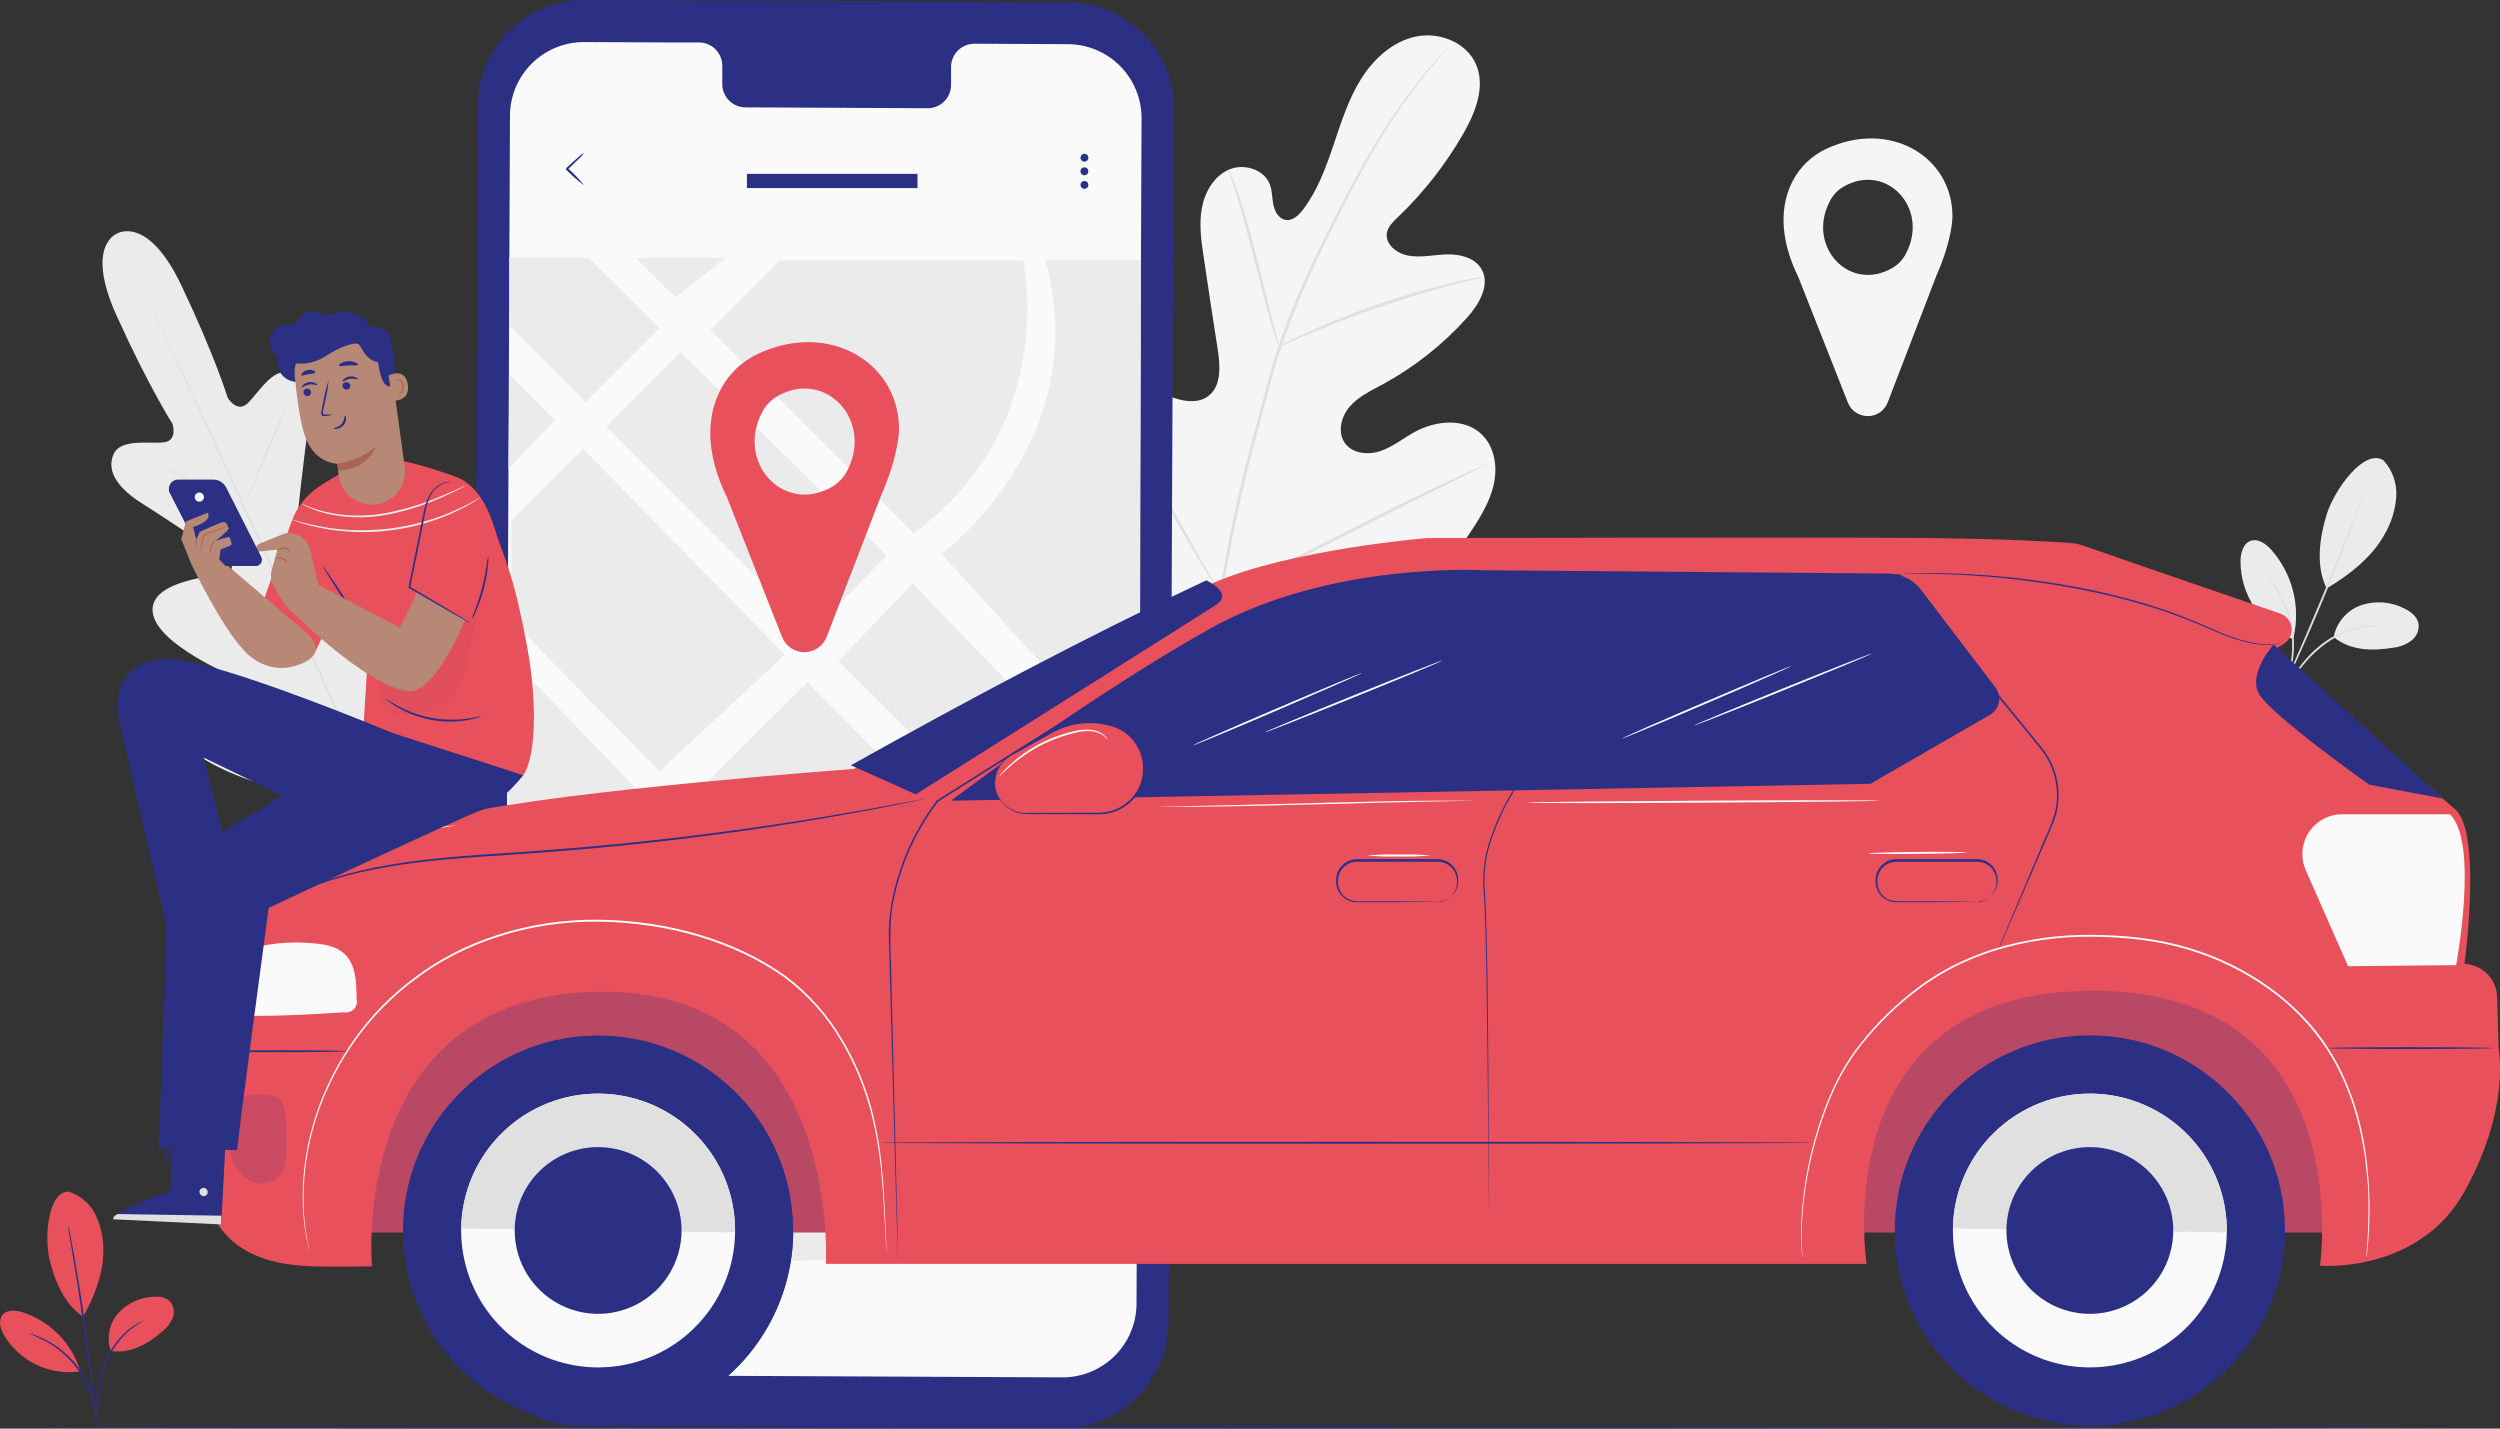 <svg width="308" height="176" viewBox="0 0 308 176" fill="none" xmlns="http://www.w3.org/2000/svg">
<rect x="0" y="0" width="308" height="176" fill="#333333" stroke="none"/>
<g clip-path="url(#clip0_154_4187)">
<path d="M293.657 56.725C294.206 57.33 294.628 58.039 294.896 58.811C295.165 59.582 295.275 60.4 295.22 61.215C295.097 62.853 294.599 64.442 293.765 65.857C292.242 68.632 289.38 70.89 286.64 72.484C285.072 69.341 286.038 65.377 286.64 63.397C287.619 60.254 291.285 55.212 293.639 56.707" fill="#EBEBEB"/>
<path d="M287.512 78.474C287.686 77.574 288.096 76.735 288.7 76.045C289.303 75.354 290.079 74.835 290.948 74.541C291.82 74.26 292.74 74.154 293.653 74.231C294.566 74.309 295.455 74.567 296.267 74.99C297.022 75.372 297.772 75.942 297.952 76.786C298.012 77.177 297.967 77.576 297.823 77.945C297.679 78.313 297.439 78.636 297.13 78.882C296.499 79.369 295.75 79.679 294.96 79.78C292.265 80.229 289.619 80.194 287.512 78.487" fill="#EBEBEB"/>
<path d="M280.707 86.101C280.8 85.904 280.912 85.716 281.039 85.54L282.001 84.045C282.827 82.805 283.968 81.014 285.792 79.555C287.32 78.299 289.154 77.472 291.107 77.158C291.702 77.069 292.305 77.053 292.904 77.108C293.115 77.108 293.277 77.162 293.384 77.176C293.492 77.189 293.551 77.212 293.551 77.221C292.747 77.169 291.94 77.201 291.143 77.315C289.231 77.674 287.441 78.511 285.941 79.748C284.144 81.162 282.998 82.918 282.14 84.134C281.713 84.749 281.367 85.252 281.12 85.589C280.998 85.772 280.86 85.943 280.707 86.101Z" fill="#E0E0E0"/>
<path d="M291.209 60.825C291.192 60.919 291.166 61.01 291.133 61.099C291.061 61.297 290.976 61.548 290.868 61.867C290.634 62.531 290.284 63.492 289.844 64.673C288.945 67.034 287.696 70.28 286.218 73.832C284.74 77.383 283.325 80.566 282.269 82.86C281.744 84.005 281.308 84.93 281.003 85.554C280.854 85.855 280.733 86.093 280.643 86.281C280.605 86.368 280.558 86.45 280.504 86.528C280.526 86.437 280.558 86.348 280.598 86.263C280.684 86.07 280.787 85.814 280.922 85.518C281.214 84.844 281.622 83.919 282.121 82.784C283.136 80.476 284.525 77.284 286.003 73.733C287.481 70.181 288.77 66.949 289.691 64.605C290.14 63.452 290.517 62.509 290.782 61.826C290.908 61.517 291.007 61.265 291.088 61.072C291.118 60.985 291.159 60.902 291.209 60.825Z" fill="#E0E0E0"/>
<path d="M282.573 78.5C283.003 76.614 282.978 74.653 282.498 72.779C282.018 70.905 281.098 69.172 279.814 67.725C279.159 66.998 278.193 66.302 277.272 66.634C276.351 66.966 276.045 68.125 276.027 69.108C276.025 71.159 276.631 73.165 277.768 74.874C278.905 76.582 280.522 77.915 282.415 78.707" fill="#EBEBEB"/>
<path d="M279.052 70.657C279.216 70.792 279.366 70.943 279.502 71.106C279.663 71.282 279.813 71.468 279.951 71.663C280.151 71.911 280.337 72.17 280.508 72.44C280.722 72.759 280.919 73.09 281.096 73.432C281.31 73.822 281.502 74.224 281.671 74.635C282.051 75.579 282.323 76.562 282.484 77.567C282.629 78.576 282.656 79.599 282.565 80.615C282.524 81.056 282.457 81.493 282.363 81.926C282.289 82.305 282.193 82.68 282.076 83.048C281.984 83.353 281.876 83.653 281.752 83.946C281.67 84.173 281.572 84.393 281.46 84.606C281.377 84.794 281.278 84.974 281.164 85.145C281.114 85.145 281.532 84.35 281.918 83.004C282.024 82.637 282.11 82.266 282.174 81.89C282.26 81.462 282.32 81.028 282.354 80.593C282.433 79.596 282.401 78.593 282.26 77.603C282.1 76.614 281.837 75.645 281.474 74.711C281.313 74.306 281.131 73.909 280.93 73.522C280.76 73.18 280.573 72.847 280.369 72.525C279.614 71.331 279.016 70.689 279.052 70.657Z" fill="#E0E0E0"/>
<path d="M14.504 28.733C14.504 28.733 10.371 30.08 14.378 38.92C18.385 47.76 21.247 52.214 21.247 52.214C21.247 52.214 21.934 54.256 20.227 54.49C18.52 54.723 14.836 53.951 13.978 55.985C13.079 58.095 14.557 60.191 17.635 62.113C20.712 64.035 27.302 68.497 27.895 68.906C28.488 69.314 29.036 70.253 27.895 70.612C26.754 70.971 18.345 71.433 18.812 75.425C19.279 79.416 28.753 83.34 29.76 83.793C30.766 84.247 31.013 84.691 30.901 85.27C30.788 85.849 27.945 85.719 25.559 85.966C23.174 86.213 20.442 86.891 20.901 89.163C21.359 91.434 26.84 96.422 40.613 98.429L47.055 98.941L50.824 93.657C58.196 81.858 57.931 74.459 56.494 72.641C55.056 70.823 52.765 72.453 51.044 74.123C49.324 75.793 47.563 78.028 47.055 77.746C46.548 77.463 46.35 76.996 46.669 75.923C46.988 74.85 50.083 65.085 47.347 62.158C44.611 59.231 38.812 65.337 37.805 65.978C36.799 66.621 36.435 65.575 36.507 64.874C36.579 64.174 37.437 56.25 37.958 52.663C38.479 49.075 37.823 46.597 35.645 45.928C33.542 45.259 31.741 48.577 30.46 49.726C29.18 50.876 28.061 49.03 28.061 49.03C28.061 49.03 26.53 43.971 22.361 35.189C18.192 26.407 14.423 28.773 14.423 28.773" fill="#EBEBEB"/>
<path d="M47.316 100.472C44.284 94.011 39.087 82.437 34.558 72.52C30.03 62.602 25.942 53.664 22.941 47.163L19.374 39.508L18.422 37.411L18.175 36.868L18.094 36.68C18.094 36.68 18.13 36.738 18.193 36.859L18.458 37.394L19.459 39.463C20.326 41.259 21.566 43.872 23.08 47.096C26.117 53.556 30.237 62.517 34.76 72.43C39.284 82.343 44.464 93.926 47.465 100.405" fill="#E0E0E0"/>
<path d="M19.102 57.269C19.256 57.301 19.407 57.35 19.551 57.417C19.829 57.52 20.234 57.686 20.728 57.893C21.721 58.306 23.073 58.916 24.551 59.617L28.333 61.412L29.483 61.951C29.629 62.007 29.767 62.08 29.897 62.167C29.742 62.135 29.592 62.087 29.447 62.023C29.164 61.915 28.765 61.754 28.27 61.538C27.282 61.112 25.939 60.488 24.461 59.787L20.665 57.991C20.216 57.776 19.825 57.601 19.515 57.457C19.371 57.409 19.233 57.346 19.102 57.269Z" fill="#E0E0E0"/>
<path d="M30.357 61.79C30.303 61.79 31.44 58.925 32.891 55.442C34.342 51.958 35.586 49.156 35.613 49.156C35.64 49.156 34.531 52.016 33.075 55.5C31.62 58.984 30.407 61.808 30.357 61.79Z" fill="#E0E0E0"/>
<path d="M36.605 77.324C36.685 77.185 36.78 77.055 36.889 76.938L37.702 75.928C38.384 75.075 39.328 73.894 40.321 72.551C41.313 71.209 42.172 69.965 42.787 69.058L43.515 67.99C43.593 67.85 43.689 67.722 43.802 67.608C43.742 67.756 43.669 67.897 43.582 68.03C43.425 68.295 43.196 68.677 42.904 69.139C42.32 70.064 41.48 71.326 40.482 72.673C39.485 74.019 38.524 75.187 37.787 76.017C37.428 76.435 37.136 76.767 36.924 76.987C36.831 77.11 36.724 77.223 36.605 77.324Z" fill="#E0E0E0"/>
<path d="M25.527 75.475C25.678 75.465 25.829 75.474 25.977 75.501L27.167 75.654C28.173 75.789 29.557 75.991 31.08 76.224C32.603 76.458 33.991 76.673 34.988 76.857L36.165 77.068C36.318 77.088 36.469 77.124 36.614 77.176C36.464 77.186 36.313 77.177 36.165 77.149L34.975 76.996C33.973 76.862 32.585 76.66 31.062 76.426C29.539 76.193 28.155 75.977 27.154 75.793L25.977 75.582C25.823 75.563 25.673 75.527 25.527 75.475Z" fill="#E0E0E0"/>
<path d="M29.305 89.891C29.493 89.886 29.681 89.899 29.866 89.931L31.394 90.12C32.678 90.286 34.453 90.533 36.416 90.815C38.379 91.098 40.145 91.363 41.429 91.565L42.944 91.817C43.131 91.839 43.316 91.878 43.496 91.933C43.308 91.941 43.12 91.927 42.934 91.893L41.407 91.704C40.122 91.538 38.343 91.296 36.385 91.013C34.426 90.73 32.656 90.465 31.371 90.259L29.857 90.012C29.67 89.988 29.485 89.947 29.305 89.891Z" fill="#E0E0E0"/>
<path d="M43.172 91.789C43.269 91.612 43.383 91.445 43.513 91.291L44.497 89.975C45.328 88.862 46.469 87.322 47.682 85.584C48.895 83.847 49.955 82.249 50.715 81.095L51.613 79.716C51.716 79.544 51.832 79.379 51.959 79.223C51.885 79.41 51.791 79.589 51.68 79.757C51.487 80.098 51.2 80.579 50.831 81.171C50.104 82.356 49.066 83.968 47.848 85.71C46.631 87.452 45.472 88.978 44.609 90.069C44.16 90.617 43.823 91.053 43.576 91.349C43.454 91.507 43.319 91.654 43.172 91.789Z" fill="#E0E0E0"/>
<path d="M148.112 81.854C136.603 76.067 132.272 62.863 130.924 50.624C130.7 48.581 130.165 46.471 130.875 44.545C131.585 42.619 133.665 41.08 135.61 41.672C137.223 42.166 138.135 43.827 139.204 45.156C140.615 46.929 142.497 48.268 144.635 49.022C146.028 49.506 147.69 49.686 148.867 48.792C150.48 47.576 150.336 45.12 150.03 43.1C149.443 39.337 148.871 35.574 148.314 31.808C148.009 29.788 147.703 27.723 148.054 25.716C148.404 23.709 149.536 21.72 151.383 20.903C153.229 20.086 155.772 20.854 156.463 22.771C156.751 23.57 156.711 24.45 156.886 25.281C157.061 26.111 157.591 26.987 158.422 27.103C159.253 27.22 159.99 26.533 160.507 25.855C162.304 23.512 163.337 20.679 164.285 17.873C165.233 15.067 166.127 12.203 167.699 9.702C169.271 7.201 171.639 5.06 174.509 4.489C177.38 3.919 180.731 5.248 181.872 7.982C183.013 10.716 181.773 13.859 180.3 16.432C178.115 20.244 175.392 23.722 172.214 26.758C171.643 27.301 171.019 27.889 170.866 28.675C170.623 30.089 172.092 31.243 173.49 31.49C175.071 31.777 176.684 31.382 178.287 31.342C179.891 31.301 181.702 31.746 182.515 33.137C183.642 35.081 182.227 37.501 180.718 39.162C177.72 42.498 174.17 45.292 170.224 47.423C168.813 48.182 167.317 48.887 166.266 50.117C165.215 51.347 164.756 53.26 165.686 54.575C166.616 55.891 168.548 56.084 170.062 55.572C171.576 55.06 172.852 54.009 174.258 53.233C176.886 51.783 180.502 51.437 182.631 53.601C184.029 55.011 184.451 57.193 184.132 59.159C183.813 61.125 182.847 62.921 181.787 64.6C178.09 70.468 172.991 75.496 166.863 78.666C160.736 81.836 154.851 83.299 148.103 81.881" fill="#F5F5F5"/>
<path d="M150.148 73.768C151.218 66.842 152.683 59.983 154.537 53.224L155.962 47.895C156.433 46.148 156.9 44.416 157.462 42.75C158.547 39.553 159.808 36.419 161.24 33.362C162.588 30.43 163.967 27.701 165.283 25.16C166.599 22.619 167.875 20.271 169.124 18.183C171.085 14.87 173.305 11.718 175.764 8.755C176.631 7.713 177.332 6.923 177.812 6.393L178.347 5.837C178.407 5.768 178.471 5.703 178.54 5.644C178.494 5.723 178.438 5.797 178.374 5.864L177.848 6.483C177.399 7.031 176.707 7.83 175.858 8.89C173.462 11.869 171.291 15.022 169.362 18.322C168.127 20.41 166.873 22.758 165.566 25.303C164.259 27.849 162.898 30.583 161.563 33.51C160.144 36.559 158.894 39.684 157.821 42.871C157.233 44.528 156.784 46.243 156.307 47.998L154.888 53.323C153.041 60.067 151.574 66.909 150.494 73.818" fill="#E0E0E0"/>
<path d="M157.551 42.723C157.419 42.455 157.312 42.175 157.232 41.888C157.048 41.344 156.783 40.541 156.513 39.562C155.938 37.591 155.233 34.839 154.469 31.804C153.705 28.769 152.96 26.035 152.358 24.077C152.057 23.099 151.805 22.309 151.625 21.765C151.514 21.488 151.432 21.198 151.383 20.903C151.54 21.159 151.666 21.431 151.76 21.716C151.985 22.246 152.277 23.022 152.609 23.997C153.283 25.941 154.065 28.675 154.833 31.714C155.601 34.754 156.248 37.42 156.783 39.508C157.025 40.442 157.232 41.232 157.389 41.861C157.475 42.141 157.529 42.43 157.551 42.723Z" fill="#E0E0E0"/>
<path d="M182.861 34.12C182.529 34.24 182.188 34.332 181.841 34.394C181.181 34.547 180.224 34.767 179.056 35.076C176.711 35.678 173.499 36.625 170.004 37.819C166.509 39.014 163.391 40.244 161.163 41.196C160.044 41.645 159.15 42.062 158.53 42.336C158.216 42.499 157.889 42.632 157.551 42.736C157.833 42.531 158.133 42.353 158.449 42.206C159.051 41.887 159.932 41.447 161.037 40.949C163.247 39.934 166.36 38.664 169.864 37.46C172.855 36.426 175.895 35.544 178.975 34.816C180.156 34.538 181.122 34.367 181.792 34.246C182.143 34.168 182.501 34.125 182.861 34.12Z" fill="#E0E0E0"/>
<path d="M150.401 73.243C150.316 73.154 150.241 73.057 150.177 72.952L149.597 72.054C149.094 71.29 148.402 70.168 147.558 68.767C145.873 65.97 143.667 62.033 141.291 57.66C138.914 53.287 136.745 49.332 135.118 46.504C134.328 45.13 133.672 43.998 133.187 43.159C132.976 42.795 132.805 42.494 132.666 42.261C132.598 42.157 132.544 42.046 132.504 41.929C132.504 41.929 132.594 42.023 132.729 42.221L133.308 43.118C133.811 43.882 134.507 45.004 135.348 46.4C137.037 49.197 139.242 53.135 141.637 57.512C144.031 61.889 146.179 65.84 147.805 68.669L149.737 72.013L150.262 72.911C150.324 73.015 150.371 73.127 150.401 73.243Z" fill="#E0E0E0"/>
<path d="M183.355 57.116C183.355 57.116 183.252 57.193 183.037 57.309L182.08 57.79L178.553 59.523C175.575 60.986 171.482 63.056 166.967 65.359C162.453 67.662 158.333 69.687 155.323 71.088C153.818 71.793 152.596 72.345 151.729 72.713L150.746 73.13C150.633 73.187 150.514 73.228 150.391 73.252C150.49 73.174 150.599 73.109 150.714 73.059L151.671 72.578L155.197 70.845C158.176 69.382 162.264 67.312 166.783 65.009C171.302 62.706 175.413 60.681 178.423 59.28C179.928 58.575 181.15 58.023 182.017 57.655L183.005 57.237C183.116 57.181 183.234 57.14 183.355 57.116Z" fill="#E0E0E0"/>
<path d="M240.54 26.632C240.54 19.31 232.84 14.668 224.987 18.34C223.214 19.17 221.764 20.56 220.859 22.295C218.882 26.12 219.754 30.489 221.546 34.112L227.656 49.592C227.848 50.086 228.185 50.51 228.623 50.809C229.061 51.107 229.578 51.267 230.108 51.267C230.639 51.267 231.156 51.107 231.594 50.809C232.032 50.51 232.369 50.086 232.561 49.592L238.545 34.013C240.629 29.272 240.54 26.632 240.54 26.632ZM233.154 33.007C227.876 36.074 222.53 30.403 225.423 24.809C225.797 24.062 226.379 23.439 227.099 23.014C232.377 19.947 237.727 25.618 234.83 31.212C234.455 31.959 233.874 32.582 233.154 33.007Z" fill="#F5F5F5"/>
<path d="M304.218 175.883C304.218 175.946 236.833 176 153.724 176C70.616 176 3.23 175.946 3.23 175.883C3.23 175.82 70.616 175.767 153.724 175.767C236.833 175.767 304.218 175.816 304.218 175.883Z" fill="#2B3085"/>
<path d="M130.901 175.883L71.189 175.605C67.743 175.584 64.445 174.198 62.018 171.752C59.592 169.306 58.234 165.998 58.242 162.554L58.876 12.944C58.896 9.497 60.283 6.199 62.733 3.772C65.182 1.346 68.495 -0.011 71.944 6.34835e-05L131.656 0.274C135.104 0.295 138.402 1.681 140.829 4.128C143.255 6.576 144.613 9.884 144.603 13.33L143.97 162.94C143.95 166.387 142.562 169.685 140.113 172.111C137.663 174.538 134.35 175.894 130.901 175.883Z" fill="#2B3085"/>
<path d="M131.569 5.441L119.992 5.387C119.615 5.394 119.242 5.474 118.896 5.625C118.55 5.775 118.237 5.992 117.975 6.264C117.713 6.535 117.507 6.856 117.369 7.207C117.231 7.558 117.164 7.933 117.171 8.31V10.407C117.178 10.784 117.111 11.159 116.973 11.51C116.835 11.862 116.629 12.182 116.367 12.454C116.105 12.726 115.792 12.944 115.446 13.095C115.1 13.245 114.727 13.327 114.35 13.334L91.785 13.226C91.407 13.217 91.035 13.133 90.689 12.98C90.344 12.826 90.032 12.606 89.772 12.332C89.512 12.058 89.309 11.735 89.174 11.383C89.039 11.03 88.975 10.654 88.986 10.276V8.18C89.005 7.418 88.722 6.68 88.197 6.127C87.672 5.574 86.95 5.251 86.187 5.23H82.113L71.983 5.181C70.786 5.175 69.599 5.405 68.492 5.857C67.384 6.309 66.376 6.976 65.526 7.817C64.675 8.659 63.999 9.66 63.536 10.763C63.073 11.866 62.832 13.049 62.827 14.245L62.207 160.277C62.197 162.691 63.147 165.009 64.847 166.723C66.547 168.437 68.858 169.406 71.273 169.418L130.868 169.692C132.065 169.697 133.25 169.467 134.358 169.014C135.465 168.562 136.472 167.896 137.322 167.054C138.172 166.212 138.847 165.211 139.31 164.109C139.773 163.006 140.014 161.823 140.019 160.628L140.639 14.6C140.646 13.403 140.417 12.217 139.965 11.108C139.513 10 138.846 8.992 138.004 8.141C137.162 7.291 136.16 6.614 135.055 6.151C133.951 5.688 132.767 5.446 131.569 5.441Z" fill="#FAFAFA"/>
<path d="M62.75 31.755H72.516L81.231 40.465L72.175 49.52L62.853 40.209L62.75 31.755Z" fill="#EBEBEB"/>
<path d="M83.224 36.644L78.332 31.755H89.343L83.224 36.644Z" fill="#EBEBEB"/>
<path d="M87.504 40.635L96.08 32.069H126.044C126.044 32.069 130.63 52.542 112.567 65.683L87.504 40.635Z" fill="#EBEBEB"/>
<path d="M83.834 43.369L74.66 52.541L100.046 77.912L109.22 68.434L83.834 43.369Z" fill="#EBEBEB"/>
<path d="M62.645 57.736L68.39 51.774L62.752 46.14L62.645 57.736Z" fill="#EBEBEB"/>
<path d="M71.832 55.289L63 64.116V76.381L81.234 95.026L96.684 80.66L71.832 55.289Z" fill="#EBEBEB"/>
<path d="M115.996 68.241C115.996 68.241 134.918 54.377 128.799 32.055H140.565L140.421 95.066L115.996 68.241Z" fill="#EBEBEB"/>
<path d="M112.448 71.892L103.297 81.441L131.352 109.474L139.932 100.387L112.448 71.892Z" fill="#EBEBEB"/>
<path d="M99.477 84.054L85.102 98.322L113.857 126.862L128.21 112.993L99.477 84.054Z" fill="#EBEBEB"/>
<path d="M91.941 155.541L113.922 132.766L134.834 154.069L91.941 155.541Z" fill="#EBEBEB"/>
<path d="M117.352 129.83L140.263 107.162C140.263 108.168 140.065 154.177 140.065 154.177L117.352 129.83Z" fill="#EBEBEB"/>
<path d="M97.751 117.093L110.739 130.072L85.101 156.52L73.25 142.315L97.751 117.093Z" fill="#EBEBEB"/>
<path d="M62.66 144.16C63.887 144.034 95.293 114.646 95.293 114.646L62.66 80.853V144.16Z" fill="#EBEBEB"/>
<path d="M62.207 150.854L69.768 144.16L80.239 156.52H62.207V151.792" fill="#EBEBEB"/>
<path d="M71.992 22.857C71.194 22.265 70.443 21.612 69.746 20.904V20.733L69.773 20.706L69.827 20.652L69.939 20.549L70.155 20.351L70.564 19.974L71.269 19.346C71.473 19.136 71.706 18.956 71.961 18.811C71.811 19.044 71.633 19.256 71.431 19.445L70.757 20.109L70.357 20.495L70.141 20.697L70.034 20.8L69.98 20.854L69.948 20.881V20.711C70.684 21.372 71.368 22.089 71.992 22.857Z" fill="#2B3085"/>
<path d="M134.087 19.431C134.087 19.527 134.059 19.621 134.005 19.701C133.952 19.78 133.876 19.842 133.788 19.879C133.699 19.916 133.602 19.925 133.507 19.907C133.413 19.888 133.327 19.842 133.259 19.774C133.191 19.706 133.145 19.62 133.127 19.526C133.108 19.432 133.117 19.334 133.154 19.246C133.191 19.157 133.253 19.081 133.333 19.028C133.412 18.975 133.506 18.946 133.602 18.946C133.731 18.946 133.854 18.997 133.945 19.088C134.036 19.179 134.087 19.303 134.087 19.431Z" fill="#2B3085"/>
<path d="M133.944 20.759C134.013 20.828 134.06 20.915 134.079 21.01C134.098 21.105 134.088 21.203 134.051 21.293C134.014 21.382 133.951 21.459 133.871 21.512C133.79 21.566 133.696 21.595 133.599 21.595C133.502 21.595 133.407 21.566 133.327 21.512C133.246 21.459 133.184 21.382 133.147 21.293C133.11 21.203 133.1 21.105 133.119 21.01C133.138 20.915 133.185 20.828 133.253 20.759C133.345 20.669 133.469 20.618 133.599 20.618C133.728 20.618 133.852 20.669 133.944 20.759Z" fill="#2B3085"/>
<path d="M134.087 22.78C134.087 22.876 134.059 22.969 134.005 23.049C133.952 23.129 133.876 23.191 133.788 23.228C133.699 23.265 133.602 23.274 133.507 23.255C133.413 23.237 133.327 23.191 133.259 23.123C133.191 23.055 133.145 22.968 133.127 22.874C133.108 22.78 133.117 22.683 133.154 22.594C133.191 22.506 133.253 22.43 133.333 22.377C133.412 22.323 133.506 22.295 133.602 22.295C133.731 22.295 133.854 22.346 133.945 22.437C134.036 22.528 134.087 22.651 134.087 22.78Z" fill="#2B3085"/>
<path d="M113.035 21.42H92.019V23.171H113.035V21.42Z" fill="#2B3085"/>
<path d="M110.755 52.851C110.755 44.671 102.152 39.485 93.383 43.589C91.4 44.514 89.779 46.066 88.769 48.007C86.559 52.276 87.534 57.156 89.537 61.206L96.361 78.495C96.58 79.045 96.959 79.516 97.449 79.847C97.94 80.178 98.519 80.354 99.111 80.351C99.703 80.348 100.28 80.167 100.767 79.831C101.255 79.495 101.629 79.02 101.842 78.468L108.531 61.094C110.849 55.8 110.755 52.851 110.755 52.851ZM102.516 59.971C96.617 63.397 90.643 57.062 93.877 50.812C94.302 49.989 94.949 49.301 95.746 48.828C101.644 45.403 107.619 51.737 104.385 57.987C103.96 58.81 103.313 59.498 102.516 59.971Z" fill="#E8505B"/>
<path d="M289.44 115.288H40.195V151.838H289.44V115.288Z" fill="#E8505B"/>
<g opacity="0.5">
<path opacity="0.5" d="M289.44 115.288H40.195V151.838H289.44V115.288Z" fill="#2B3085"/>
</g>
<path d="M75.297 175.557C88.541 174.667 98.555 163.215 97.663 149.98C96.772 136.744 85.313 126.737 72.07 127.627C58.826 128.518 48.812 139.97 49.704 153.205C50.595 166.441 62.053 176.448 75.297 175.557Z" fill="#2B3085"/>
<path d="M49.663 151.187C49.663 151.209 49.663 151.227 49.663 151.249C49.571 157.62 52.015 163.765 56.458 168.335C60.9 172.904 66.977 175.523 73.351 175.614C79.725 175.706 85.875 173.263 90.447 168.824C95.019 164.384 97.639 158.311 97.731 151.941C97.731 151.918 97.731 151.9 97.731 151.878L49.663 151.187Z" fill="#2B3085"/>
<path d="M56.818 151.352C56.769 154.687 57.71 157.962 59.523 160.763C61.336 163.563 63.94 165.763 67.004 167.085C70.068 168.406 73.456 168.79 76.738 168.187C80.021 167.585 83.051 166.023 85.445 163.699C87.839 161.376 89.49 158.394 90.189 155.133C90.888 151.872 90.603 148.476 89.371 145.377C88.139 142.277 86.014 139.612 83.267 137.719C80.519 135.826 77.271 134.789 73.934 134.741C69.46 134.676 65.144 136.39 61.934 139.505C58.725 142.62 56.885 146.882 56.818 151.352Z" fill="#FAFAFA"/>
<path d="M73.932 134.731C69.459 134.666 65.142 136.38 61.933 139.495C58.723 142.61 56.883 146.872 56.816 151.343L90.558 151.828C90.621 147.357 88.904 143.045 85.787 139.84C82.669 136.634 78.405 134.796 73.932 134.731Z" fill="#E0E0E0"/>
<path d="M63.411 151.446C63.382 153.478 63.956 155.472 65.062 157.178C66.167 158.883 67.753 160.222 69.62 161.027C71.487 161.831 73.551 162.064 75.55 161.696C77.55 161.328 79.395 160.375 80.853 158.959C82.311 157.543 83.315 155.727 83.74 153.74C84.165 151.753 83.991 149.685 83.239 147.797C82.488 145.909 81.193 144.286 79.519 143.134C77.845 141.981 75.866 141.351 73.834 141.322C71.108 141.284 68.479 142.329 66.525 144.227C64.57 146.126 63.45 148.723 63.411 151.446Z" fill="#2B3085"/>
<path d="M258.871 175.552C272.123 174.784 282.242 163.425 281.473 150.182C280.704 136.939 269.339 126.826 256.087 127.594C242.836 128.363 232.717 139.721 233.486 152.964C234.254 166.207 245.62 176.32 258.871 175.552Z" fill="#2B3085"/>
<path d="M233.444 151.187C233.444 151.209 233.444 151.227 233.444 151.249C233.398 154.404 233.975 157.536 235.141 160.467C236.307 163.399 238.039 166.072 240.239 168.335C244.681 172.904 250.758 175.523 257.132 175.614C263.506 175.706 269.656 173.263 274.228 168.824C278.8 164.384 281.42 158.311 281.512 151.941C281.512 151.918 281.512 151.9 281.512 151.878L233.444 151.187Z" fill="#2B3085"/>
<path d="M240.6 151.352C240.55 154.687 241.491 157.962 243.304 160.763C245.117 163.563 247.721 165.763 250.785 167.085C253.849 168.406 257.237 168.79 260.519 168.187C263.802 167.585 266.832 166.023 269.226 163.699C271.62 161.376 273.271 158.394 273.97 155.133C274.669 151.872 274.384 148.476 273.152 145.377C271.92 142.277 269.796 139.612 267.048 137.719C264.3 135.826 261.052 134.789 257.715 134.741C253.242 134.676 248.925 136.39 245.716 139.505C242.506 142.62 240.666 146.882 240.6 151.352Z" fill="#FAFAFA"/>
<path d="M257.713 134.731C253.24 134.666 248.924 136.38 245.714 139.495C242.504 142.61 240.664 146.872 240.598 151.343L274.34 151.828C274.402 147.357 272.686 143.045 269.568 139.84C266.45 136.634 262.186 134.796 257.713 134.731Z" fill="#E0E0E0"/>
<path d="M247.192 151.447C247.163 153.479 247.738 155.473 248.843 157.179C249.948 158.884 251.534 160.223 253.401 161.028C255.268 161.832 257.332 162.065 259.331 161.697C261.331 161.329 263.176 160.376 264.634 158.96C266.092 157.544 267.097 155.728 267.521 153.741C267.946 151.754 267.772 149.686 267.021 147.798C266.269 145.91 264.975 144.287 263.3 143.135C261.626 141.982 259.648 141.352 257.615 141.323C254.89 141.286 252.261 142.331 250.307 144.23C248.353 146.128 247.233 148.724 247.192 151.447Z" fill="#2B3085"/>
<path d="M105.192 94.73C105.192 94.73 69.801 97.338 56.675 100.279C47.438 102.362 29.613 105.922 29.828 117.133L31.244 125.165C31.244 125.165 24.626 128.186 24.626 135.886C24.626 143.585 23.014 155.536 38.449 156.012C40.992 156.093 45.826 156.012 45.826 156.012C45.826 156.012 42.861 123.162 73.063 122.201C103.781 121.223 101.742 155.712 101.742 155.712H229.967C229.967 155.712 224.702 122.116 257.775 122.062C290.847 122.008 285.816 155.932 285.816 155.932C285.816 155.932 297.981 156.982 303.646 146.764C309.311 136.546 307.833 129.255 307.833 129.255L307.644 122.794C307.609 121.738 307.174 120.734 306.429 119.984C305.683 119.234 304.681 118.795 303.624 118.753C303.624 118.753 305.834 102.488 302.442 99.673C299.05 96.858 280.466 79.878 280.466 79.878L281.364 79.322C281.697 79.111 281.964 78.811 282.133 78.455C282.302 78.099 282.367 77.703 282.32 77.312C282.273 76.921 282.116 76.552 281.867 76.246C281.618 75.941 281.288 75.712 280.915 75.586C273.857 73.162 259.904 68.367 256.625 67.218C256.133 67.047 255.621 66.94 255.102 66.899C253.143 66.746 247.6 66.396 237.429 66.288C225.03 66.158 175.821 66.288 175.821 66.288C175.821 66.288 158.885 67.68 149.451 71.833C139.536 76.201 105.192 94.73 105.192 94.73Z" fill="#E8505B"/>
<g opacity="0.4">
<path opacity="0.4" d="M33.603 134.996C32.318 134.736 30.35 134.709 29.371 135.58C28.643 136.227 28.472 137.268 28.342 138.233C28.136 139.556 28.166 140.904 28.432 142.216C28.566 142.871 28.835 143.492 29.222 144.038C29.608 144.585 30.104 145.045 30.678 145.39C31.851 146.027 33.459 145.924 34.371 144.941C35.206 144.043 35.301 142.696 35.269 141.493C35.238 139.76 35.377 138.292 35.058 136.59C34.986 136.231 34.832 135.893 34.609 135.603C34.497 135.428 34.346 135.282 34.169 135.175C33.991 135.069 33.791 135.004 33.585 134.987" fill="#2B3085"/>
</g>
<path d="M31.243 125.165C34.999 125.165 38.642 124.959 42.393 124.716C42.619 124.757 42.851 124.739 43.068 124.665C43.285 124.59 43.479 124.462 43.633 124.291C43.786 124.121 43.894 123.914 43.945 123.691C43.996 123.468 43.989 123.235 43.925 123.015C43.925 121.003 43.844 118.718 42.317 117.407C41.383 116.604 40.102 116.357 38.88 116.24C35.833 115.914 32.752 116.219 29.828 117.138L31.243 125.165Z" fill="#FAFAFA"/>
<path d="M109.254 154.684C109.254 154.684 109.254 154.576 109.223 154.365C109.192 154.154 109.187 153.831 109.16 153.422C109.115 152.587 109.048 151.366 108.962 149.799C108.877 148.232 108.769 146.302 108.545 144.075C108.305 141.553 107.854 139.055 107.197 136.609C106.384 133.652 105.175 130.819 103.603 128.186C101.815 125.15 99.439 122.5 96.613 120.393C90.548 116.087 82.359 113.658 73.792 113.546C65.225 113.434 57.044 116.154 51.137 120.675C48.302 122.769 45.818 125.3 43.778 128.173C42.001 130.67 40.554 133.386 39.475 136.254C38.586 138.626 37.976 141.092 37.655 143.604C37.405 145.499 37.331 147.414 37.435 149.323C37.508 150.529 37.658 151.729 37.885 152.915C37.956 153.319 38.015 153.629 38.051 153.844C38.087 154.06 38.1 154.163 38.1 154.163C38.1 154.163 38.073 154.055 38.028 153.849C37.983 153.642 37.92 153.324 37.84 152.924C37.595 151.739 37.433 150.539 37.354 149.332C37.232 147.417 37.292 145.494 37.534 143.59C37.846 141.066 38.449 138.586 39.331 136.2C40.407 133.309 41.853 130.57 43.635 128.052C45.677 125.154 48.17 122.602 51.02 120.491C56.959 115.934 65.171 113.196 73.81 113.308C82.449 113.42 90.643 115.863 96.752 120.217C99.596 122.345 101.983 125.022 103.774 128.088C105.35 130.738 106.559 133.589 107.368 136.564C108.01 139.022 108.443 141.53 108.661 144.062C108.877 146.306 108.967 148.219 109.039 149.795C109.111 151.371 109.16 152.583 109.196 153.418C109.196 153.831 109.223 154.141 109.232 154.361C109.241 154.581 109.254 154.684 109.254 154.684Z" fill="white"/>
<path d="M110.62 155.245C110.62 155.245 110.62 155.151 110.62 154.976L110.593 154.177C110.593 153.472 110.539 152.43 110.494 151.075C110.418 148.354 110.305 144.367 110.162 139.303C110.018 134.239 109.852 128.079 109.658 121.03C109.613 119.265 109.564 117.445 109.51 115.571C109.479 114.619 109.521 113.666 109.636 112.72C109.703 112.244 109.771 111.759 109.838 111.275C109.905 110.79 110.036 110.314 110.139 109.829C111.104 105.762 112.904 101.939 115.427 98.605L137.632 84.624L143.625 80.849C145.647 79.509 147.769 78.326 149.973 77.311C152.219 76.251 154.524 75.322 156.877 74.528C158.054 74.115 159.263 73.773 160.471 73.414C161.68 73.055 162.911 72.759 164.16 72.516C168.87 71.507 173.659 70.906 178.472 70.72C183.088 70.499 187.712 70.515 192.327 70.77H192.457L192.43 70.9C190.301 80.404 188.297 89.361 186.46 97.577C185.363 99.384 184.467 101.305 183.787 103.306C183.106 105.206 182.8 107.22 182.888 109.236C183.041 111.207 183.095 113.133 183.144 115.005C183.194 116.878 183.216 118.696 183.252 120.456C183.355 127.504 183.382 133.655 183.4 138.719C183.418 143.784 183.4 147.761 183.4 150.482C183.4 151.829 183.4 152.879 183.4 153.584C183.4 153.934 183.4 154.199 183.4 154.379C183.4 154.559 183.4 154.648 183.4 154.648C183.4 154.648 183.4 154.559 183.4 154.379C183.4 154.199 183.4 153.93 183.4 153.584C183.4 152.879 183.4 151.838 183.4 150.482C183.4 147.761 183.36 143.784 183.333 138.719C183.306 133.655 183.252 127.495 183.135 120.46C183.093 118.7 183.054 116.884 183.018 115.01C182.965 113.138 182.906 111.216 182.749 109.25C182.658 107.208 182.963 105.168 183.647 103.243C184.331 101.225 185.235 99.289 186.343 97.469V97.501C188.171 89.285 190.17 80.323 192.286 70.819L192.39 70.958C187.784 70.709 183.169 70.695 178.562 70.918C173.762 71.108 168.987 71.709 164.29 72.714C163.05 72.965 161.833 73.311 160.615 73.612C159.398 73.912 158.207 74.308 157.021 74.721C154.682 75.503 152.388 76.417 150.152 77.459C147.932 78.481 145.795 79.675 143.76 81.028L137.758 84.8L115.543 98.771H115.566C114.287 100.442 113.196 102.249 112.313 104.159C111.451 105.988 110.783 107.902 110.319 109.869C109.308 113.717 109.82 117.502 109.825 121.03C110 128.079 110.153 134.23 110.274 139.298C110.395 144.367 110.489 148.349 110.552 151.075C110.584 152.421 110.606 153.472 110.62 154.177C110.62 154.527 110.62 154.792 110.62 154.972V155.245Z" fill="#2B3085"/>
<path d="M192.172 71.528H192.383H192.998L195.384 71.469L204.229 71.294L234.054 70.751H234.112L234.148 70.791L238.326 75.905L250.258 90.528L251.606 92.193C252.897 93.806 253.606 95.807 253.618 97.872C253.629 99.132 253.383 100.38 252.895 101.54L251.547 104.683C249.809 108.724 248.403 111.956 247.423 114.219C246.934 115.332 246.552 116.203 246.291 116.805L245.99 117.474C245.923 117.627 245.882 117.698 245.882 117.698C245.882 117.698 245.909 117.618 245.968 117.465C246.026 117.312 246.129 117.079 246.246 116.787C246.502 116.181 246.866 115.305 247.338 114.183C248.299 111.938 249.683 108.647 251.381 104.62C252.154 102.586 253.515 100.454 253.421 97.85C253.401 96.527 253.094 95.223 252.522 94.029C252.222 93.409 251.854 92.823 251.426 92.283L250.078 90.622C246.404 86.132 242.369 81.194 238.133 76.013L233.964 70.935L234.054 70.975L204.234 71.424L195.384 71.532H192.998H192.172V71.528Z" fill="#2B3085"/>
<path d="M177.118 111.157C177.118 111.157 177.243 111.157 177.472 111.103C177.811 111.045 178.133 110.918 178.42 110.73C178.87 110.43 179.206 109.99 179.377 109.478C179.48 109.159 179.523 108.824 179.503 108.49C179.492 108.117 179.397 107.752 179.224 107.422C179.023 107.047 178.724 106.732 178.36 106.511C177.996 106.29 177.579 106.171 177.153 106.164H174.126H167.185C166.608 106.165 166.052 106.378 165.622 106.762C165.192 107.146 164.918 107.675 164.853 108.248C164.779 108.793 164.88 109.348 165.141 109.832C165.398 110.291 165.801 110.652 166.286 110.856C166.767 111.019 167.277 111.08 167.782 111.036H169.251H171.893L175.716 111.072H176.754C176.875 111.069 176.997 111.077 177.118 111.094C176.997 111.107 176.875 111.107 176.754 111.094L175.716 111.116L171.893 111.152H169.251H167.782C167.526 111.152 167.279 111.152 167.005 111.152C166.581 111.124 166.171 110.992 165.811 110.766C165.451 110.54 165.153 110.229 164.943 109.859C164.661 109.333 164.549 108.732 164.624 108.14C164.695 107.51 164.995 106.928 165.467 106.505C165.939 106.082 166.551 105.847 167.185 105.846H174.126H177.158C177.616 105.855 178.063 105.988 178.452 106.23C178.84 106.472 179.157 106.813 179.368 107.22C179.549 107.575 179.646 107.966 179.651 108.364C179.665 108.715 179.615 109.065 179.503 109.397C179.315 109.93 178.95 110.383 178.47 110.681C178.169 110.866 177.832 110.984 177.481 111.027C177.367 111.087 177.244 111.13 177.118 111.157Z" fill="#2B3085"/>
<path d="M243.575 111.157C243.575 111.157 243.7 111.157 243.929 111.103C244.268 111.045 244.59 110.918 244.877 110.73C245.327 110.43 245.663 109.99 245.834 109.478C245.937 109.159 245.98 108.824 245.96 108.49C245.949 108.117 245.854 107.752 245.682 107.422C245.48 107.047 245.181 106.732 244.817 106.511C244.453 106.29 244.037 106.171 243.611 106.164H240.583H233.642C233.065 106.165 232.509 106.378 232.079 106.762C231.649 107.146 231.376 107.675 231.31 108.248C231.236 108.793 231.337 109.348 231.598 109.832C231.855 110.291 232.258 110.652 232.744 110.856C233.224 111.019 233.734 111.08 234.239 111.036H235.708H238.35L242.173 111.072H243.211C243.332 111.069 243.454 111.077 243.575 111.094C243.454 111.107 243.332 111.107 243.211 111.094L242.173 111.116L238.35 111.152H235.708H234.239C233.983 111.152 233.736 111.152 233.462 111.152C233.038 111.124 232.628 110.992 232.268 110.766C231.908 110.54 231.61 110.229 231.4 109.859C231.118 109.333 231.006 108.732 231.081 108.14C231.152 107.51 231.452 106.928 231.924 106.505C232.396 106.082 233.008 105.847 233.642 105.846H240.583H243.615C244.073 105.855 244.52 105.988 244.909 106.23C245.297 106.472 245.614 106.813 245.825 107.22C246.006 107.575 246.103 107.966 246.108 108.364C246.123 108.715 246.072 109.065 245.96 109.397C245.772 109.93 245.407 110.383 244.927 110.681C244.626 110.866 244.289 110.984 243.938 111.027C243.824 111.087 243.701 111.13 243.575 111.157Z" fill="#2B3085"/>
<path d="M301.849 100.319H288.552C287.658 100.319 286.781 100.564 286.016 101.026C285.251 101.488 284.628 102.15 284.212 102.941C283.869 103.595 283.677 104.317 283.651 105.055C283.626 105.792 283.767 106.526 284.064 107.202L289.28 119.036L302.59 118.906C302.59 118.906 305.425 103.902 301.849 100.319Z" fill="#FAFAFA"/>
<path d="M117.172 98.646L185.784 97.384L230.437 96.562L245.163 88.068C245.444 87.906 245.687 87.685 245.876 87.422C246.066 87.158 246.196 86.858 246.261 86.54C246.325 86.222 246.321 85.894 246.248 85.578C246.176 85.261 246.038 84.964 245.842 84.706L236.673 72.669C236.202 72.05 235.594 71.547 234.898 71.199C234.202 70.851 233.435 70.667 232.657 70.662L182.711 70.254C182.711 70.254 163.906 69.163 149.09 77.437C133.493 86.201 117.172 98.646 117.172 98.646Z" fill="#2B3085"/>
<path d="M148.62 71.497C148.62 71.497 152.056 73.064 149.819 74.519C147.582 75.973 112.82 97.864 112.82 97.864L104.828 94.282C118.984 86.376 133.278 78.721 148.62 71.497Z" fill="#2B3085"/>
<path d="M113.94 98.42C113.94 98.42 113.868 98.442 113.725 98.474L113.091 98.609L110.652 99.116C108.532 99.538 105.459 100.126 101.667 100.781C94.03 102.092 83.464 103.619 71.708 104.638C68.765 104.894 65.895 105.087 63.118 105.284C60.342 105.482 57.665 105.635 55.122 105.868C50.032 106.317 45.477 107.049 41.775 108.153C38.839 108.978 36.014 110.155 33.361 111.66C32.404 112.162 31.726 112.656 31.241 112.953L30.693 113.303L30.504 113.415C30.56 113.367 30.618 113.322 30.679 113.28L31.214 112.917C31.892 112.433 32.593 111.983 33.316 111.57C35.961 110.028 38.787 108.821 41.73 107.978C45.437 106.856 50.01 106.097 55.099 105.639C57.647 105.401 60.329 105.226 63.1 105.042C65.872 104.858 68.747 104.647 71.685 104.391C83.437 103.376 94.017 101.872 101.64 100.606C105.454 99.973 108.527 99.408 110.656 99.013L113.1 98.564L113.738 98.447C113.864 98.424 113.94 98.42 113.94 98.42Z" fill="#2B3085"/>
<path d="M307.161 129.125C307.161 129.187 302.588 129.241 296.95 129.241C291.312 129.241 286.734 129.187 286.734 129.125C286.734 129.062 291.308 129.008 296.95 129.008C302.592 129.008 307.161 129.062 307.161 129.125Z" fill="#2B3085"/>
<path d="M223.5 140.789C223.5 140.851 197.687 140.905 165.85 140.905C134.013 140.905 108.195 140.851 108.195 140.789C108.195 140.726 134.004 140.672 165.85 140.672C197.696 140.672 223.5 140.721 223.5 140.789Z" fill="#2B3085"/>
<path d="M42.756 129.51C42.756 129.573 39.104 129.627 34.602 129.627C30.101 129.627 26.453 129.573 26.453 129.51C26.453 129.447 30.101 129.394 34.602 129.394C39.104 129.394 42.756 129.447 42.756 129.51Z" fill="#2B3085"/>
<path d="M280.097 79.411C280.097 79.411 277.033 82.841 278.237 85.355C279.441 87.87 291.89 96.674 291.89 96.674L300.924 98.371L280.097 79.411Z" fill="#2B3085"/>
<path d="M194.202 73.279L192.172 95.202L228.524 94.165L243.174 85.657L233.69 73.279H194.202Z" fill="#2B3085"/>
<path d="M125.789 96.324C125.789 96.324 147.721 80.494 156.373 77.351C164.724 74.312 169.077 73.553 176.921 73.311C184.419 73.1 188.987 73.311 188.987 73.311L183.183 95.628L125.789 96.324Z" fill="#2B3085"/>
<path d="M122.57 96.395C122.571 95.715 122.752 95.046 123.096 94.458C123.44 93.87 123.935 93.385 124.529 93.051L129.569 90.222C131.005 89.415 132.625 88.991 134.273 88.992C135.289 88.992 136.299 89.152 137.265 89.468C138.314 89.831 139.227 90.505 139.883 91.4C140.539 92.296 140.906 93.369 140.935 94.478C140.964 95.225 140.842 95.969 140.576 96.666C140.31 97.364 139.906 98.001 139.388 98.539C138.87 99.077 138.249 99.505 137.561 99.797C136.874 100.089 136.134 100.239 135.387 100.239H126.402C125.384 100.236 124.409 99.83 123.691 99.109C122.972 98.389 122.569 97.413 122.57 96.395Z" fill="#E8505B"/>
<path d="M122.57 96.395C122.57 96.395 122.57 96.566 122.629 96.884C122.697 97.347 122.849 97.792 123.078 98.2C123.441 98.84 123.977 99.365 124.623 99.717C125.027 99.93 125.465 100.068 125.917 100.126C126.393 100.18 126.923 100.126 127.467 100.153L135.153 100.13C135.882 100.148 136.607 100.029 137.292 99.78C138.014 99.509 138.671 99.089 139.219 98.548C139.768 98.006 140.197 97.356 140.477 96.637C140.758 95.879 140.872 95.069 140.809 94.262C140.753 93.463 140.52 92.687 140.128 91.988C139.736 91.29 139.194 90.686 138.541 90.222C137.912 89.796 137.205 89.499 136.461 89.346C135.749 89.176 135.019 89.09 134.286 89.091C132.926 89.084 131.581 89.372 130.342 89.934C129.763 90.19 129.232 90.518 128.707 90.801L127.206 91.636L124.623 93.068C123.975 93.417 123.443 93.948 123.091 94.595C122.864 95.003 122.712 95.448 122.642 95.91C122.597 96.229 122.602 96.395 122.588 96.395C122.571 96.232 122.571 96.068 122.588 95.906C122.638 95.434 122.778 94.977 123.002 94.559C123.354 93.887 123.896 93.333 124.56 92.965L127.126 91.506L128.617 90.657C129.138 90.37 129.668 90.038 130.261 89.759C131.528 89.171 132.907 88.865 134.304 88.862C135.061 88.857 135.815 88.943 136.551 89.117C137.324 89.273 138.059 89.578 138.716 90.015C139.393 90.498 139.956 91.123 140.365 91.847C140.774 92.571 141.019 93.375 141.083 94.204C141.149 95.046 141.029 95.892 140.733 96.682C140.443 97.433 139.997 98.113 139.423 98.678C138.85 99.243 138.163 99.68 137.409 99.96C136.7 100.219 135.948 100.341 135.194 100.319L127.507 100.292C126.984 100.305 126.461 100.29 125.94 100.247C125.467 100.181 125.01 100.029 124.592 99.798C123.931 99.424 123.39 98.872 123.029 98.204C122.808 97.785 122.67 97.328 122.62 96.857C122.591 96.705 122.575 96.55 122.57 96.395Z" fill="#2B3085"/>
<path d="M291.556 154.89C291.556 154.89 291.556 154.783 291.556 154.576C291.556 154.37 291.588 154.06 291.615 153.678C291.642 153.297 291.687 152.78 291.714 152.197C291.741 151.613 291.759 150.935 291.786 150.172C291.812 149.409 291.786 148.565 291.786 147.635C291.786 146.706 291.718 145.7 291.592 144.627C291.384 142.176 290.943 139.75 290.276 137.381C289.89 136.012 289.412 134.669 288.848 133.363C288.243 131.943 287.517 130.577 286.678 129.282C284.805 126.43 282.424 123.946 279.652 121.955C276.6 119.742 273.195 118.065 269.58 116.994C265.833 115.845 261.754 115.427 257.603 115.4C253.554 115.359 249.523 115.945 245.654 117.138C243.823 117.718 242.047 118.455 240.344 119.342C238.716 120.205 237.171 121.213 235.726 122.355C233.041 124.46 230.648 126.911 228.61 129.646C227.718 130.904 226.928 132.231 226.247 133.614C225.633 134.899 225.09 136.217 224.62 137.561C223.182 141.621 222.31 145.86 222.028 150.158C221.956 151.68 221.961 152.852 222.001 153.665C222.024 154.06 222.042 154.365 222.055 154.563C222.069 154.76 222.055 154.877 222.055 154.877C222.055 154.877 222.055 154.769 222.019 154.567C221.983 154.365 221.979 154.051 221.943 153.669C221.884 152.498 221.884 151.325 221.943 150.154C222.191 145.841 223.042 141.584 224.472 137.507C224.943 136.155 225.487 134.83 226.103 133.538C226.781 132.14 227.572 130.801 228.47 129.533C230.513 126.778 232.914 124.307 235.609 122.184C237.065 121.033 238.621 120.014 240.258 119.14C241.975 118.25 243.765 117.509 245.609 116.927C249.501 115.726 253.557 115.135 257.63 115.176C261.799 115.203 265.896 115.625 269.674 116.783C273.314 117.864 276.741 119.558 279.809 121.793C281.231 122.836 282.56 124 283.78 125.273C284.941 126.468 285.975 127.78 286.866 129.188C287.709 130.492 288.435 131.868 289.036 133.3C289.601 134.614 290.078 135.964 290.465 137.341C291.117 139.713 291.541 142.143 291.732 144.596C291.853 145.678 291.853 146.688 291.907 147.617C291.961 148.547 291.907 149.413 291.907 150.158C291.907 150.904 291.844 151.595 291.817 152.183C291.79 152.771 291.727 153.265 291.696 153.665C291.664 154.064 291.628 154.361 291.61 154.563C291.592 154.765 291.556 154.89 291.556 154.89Z" fill="white"/>
<path d="M182.219 98.645C182.219 98.645 182.187 98.645 182.116 98.645H181.81L180.642 98.667L176.329 98.748C172.695 98.815 167.668 98.95 162.116 99.098C156.563 99.246 151.536 99.359 147.897 99.386C146.078 99.386 144.604 99.386 143.585 99.386H142.417H142.111C142.039 99.386 142.008 99.386 142.008 99.386C142.008 99.386 142.039 99.386 142.111 99.386H142.417L143.585 99.359L147.893 99.282C151.532 99.215 156.559 99.08 162.111 98.928C167.664 98.775 172.691 98.672 176.329 98.645C178.149 98.645 179.622 98.645 180.642 98.645H181.81H182.116C182.187 98.636 182.219 98.64 182.219 98.645Z" fill="white"/>
<path d="M176.265 105.397C174.957 105.513 173.643 105.551 172.33 105.514C171.017 105.551 169.703 105.513 168.395 105.397C169.703 105.279 171.017 105.24 172.33 105.28C173.643 105.24 174.957 105.279 176.265 105.397Z" fill="white"/>
<path d="M177.711 81.37C177.733 81.432 172.85 83.466 166.799 85.913C160.748 88.36 155.824 90.295 155.797 90.236C155.77 90.178 160.658 88.144 166.713 85.693C172.769 83.242 177.688 81.311 177.711 81.37Z" fill="white"/>
<path d="M167.809 82.905C167.836 82.963 163.182 85.01 157.423 87.48C151.664 89.949 146.965 91.897 146.938 91.839C146.911 91.781 151.565 89.729 157.328 87.264C163.092 84.799 167.787 82.846 167.809 82.905Z" fill="white"/>
<path d="M230.597 80.521C230.624 80.584 225.736 82.613 219.685 85.064C213.634 87.516 208.71 89.446 208.688 89.388C208.665 89.329 213.548 87.296 219.599 84.844C225.651 82.393 230.574 80.463 230.597 80.521Z" fill="white"/>
<path d="M220.696 82.056C220.719 82.114 216.069 84.162 210.306 86.631C204.542 89.1 199.847 91.049 199.82 90.99C199.793 90.932 204.448 88.88 210.211 86.415C215.975 83.951 220.669 81.998 220.696 82.056Z" fill="white"/>
<path d="M231.55 98.64C231.55 98.708 221.833 98.816 209.847 98.887C197.861 98.959 188.145 98.964 188.145 98.887C188.145 98.811 197.857 98.712 209.847 98.64C221.837 98.569 231.55 98.578 231.55 98.64Z" fill="white"/>
<path d="M242.311 105.02C242.311 105.087 239.589 105.163 236.224 105.195C232.859 105.226 230.137 105.195 230.137 105.132C230.137 105.069 232.859 104.993 236.224 104.961C239.589 104.93 242.311 104.957 242.311 105.02Z" fill="white"/>
<path d="M56.258 101.702C56.173 101.73 56.083 101.747 55.993 101.751L55.234 101.85C54.902 101.89 54.497 101.94 54.03 102.016C53.563 102.092 53.028 102.16 52.444 102.276C51.272 102.478 49.888 102.788 48.365 103.174C46.842 103.56 45.221 104.122 43.509 104.777C41.923 105.408 40.37 106.119 38.855 106.905C37.462 107.641 36.236 108.355 35.261 109.002C34.753 109.312 34.313 109.626 33.913 109.9C33.514 110.174 33.186 110.398 32.916 110.596L32.292 111.044C32.222 111.102 32.145 111.149 32.062 111.184C32.123 111.117 32.191 111.056 32.265 111.004L32.862 110.528C33.123 110.317 33.446 110.079 33.837 109.796C34.228 109.514 34.659 109.199 35.162 108.898C36.151 108.234 37.373 107.498 38.756 106.748C41.787 105.134 44.995 103.877 48.316 103.004C49.843 102.609 51.24 102.317 52.422 102.133C53.01 102.025 53.545 101.967 54.017 101.904C54.488 101.841 54.915 101.805 55.23 101.778L55.993 101.724C56.08 101.704 56.169 101.697 56.258 101.702Z" fill="white"/>
<path d="M136.482 91.111C136.339 90.964 136.19 90.825 136.032 90.694C135.603 90.361 135.09 90.153 134.55 90.092C133.743 90.029 132.93 90.117 132.156 90.353C131.187 90.594 130.241 90.915 129.325 91.313C127.66 92.035 126.109 92.999 124.725 94.173C123.656 95.071 123.09 95.731 123.059 95.7C123.166 95.526 123.293 95.365 123.436 95.219C123.808 94.808 124.203 94.416 124.617 94.047C125.987 92.823 127.545 91.827 129.231 91.098C130.159 90.698 131.119 90.377 132.102 90.142C132.903 89.91 133.743 89.838 134.572 89.931C135.135 90.009 135.663 90.249 136.091 90.622C136.205 90.725 136.306 90.841 136.392 90.968C136.468 91.058 136.491 91.107 136.482 91.111Z" fill="white"/>
<path d="M281.117 79.255C280.491 79.403 279.847 79.468 279.204 79.448C278.447 79.43 277.695 79.337 276.957 79.17C275.984 78.944 275.028 78.643 274.1 78.272C273.063 77.881 271.953 77.374 270.758 76.875L268.894 76.121C268.251 75.865 267.577 75.645 266.89 75.398C263.892 74.379 260.835 73.546 257.735 72.902C252.099 71.726 246.376 71.015 240.623 70.774C239.518 70.716 238.521 70.711 237.645 70.689H235.399L233.979 70.72H233.606H233.48C233.522 70.716 233.564 70.716 233.606 70.72H233.975L235.399 70.644L237.645 70.603C238.543 70.603 239.523 70.603 240.628 70.653C246.395 70.846 252.136 71.537 257.784 72.718C260.893 73.367 263.958 74.209 266.962 75.237C267.649 75.493 268.31 75.717 268.97 75.978L270.834 76.741C272.029 77.261 273.13 77.764 274.159 78.164C275.078 78.529 276.023 78.829 276.984 79.062C277.713 79.234 278.456 79.339 279.204 79.376C279.676 79.394 280.149 79.376 280.619 79.322L280.987 79.277C281.029 79.263 281.073 79.255 281.117 79.255Z" fill="#2B3085"/>
<path d="M64.975 79.87C63.178 70.047 61.974 68.538 60.955 65.158C59.935 61.777 58.327 59.581 56.318 58.809C54.971 58.288 48.205 55.851 45.847 56.659C43.543 57.475 41.35 58.576 39.319 59.936C37.743 60.98 36.548 62.506 35.914 64.287L32.32 74.419L38.637 80.727L41.808 73.993L45.249 82.052L44.742 90.2L64.481 95.507C66.264 92.638 65.995 85.446 64.975 79.87Z" fill="#E8505B"/>
<g opacity="0.2">
<path opacity="0.2" d="M59.836 69.14C58.965 74.253 58.825 74.976 57.954 80.072C57.653 81.827 56.781 84.561 55.528 85.832C54.602 86.77 53.695 87.677 52.41 87.982C51.211 88.265 49.396 88.297 48.268 87.798C47.141 87.3 46.184 85.105 46.647 83.982C48.322 84.337 48.839 84.88 50.281 83.982C51.543 83.183 53.327 81.414 54.01 80.09C56.894 74.518 57.684 74.321 59.85 69.14" fill="#2B3085"/>
</g>
<path d="M45.549 79.061C45.231 78.631 44.94 78.181 44.678 77.714L42.647 74.397C41.847 73.144 41.129 72.008 40.563 71.115C40.253 70.674 39.972 70.214 39.723 69.736C39.834 69.832 39.929 69.944 40.006 70.069C40.176 70.288 40.414 70.616 40.697 71.025C41.273 71.837 42.045 72.982 42.845 74.275C43.645 75.568 44.341 76.758 44.822 77.629C45.064 78.078 45.271 78.424 45.379 78.671C45.486 78.918 45.567 79.052 45.549 79.061Z" fill="#2B3085"/>
<path d="M59.323 88.234C59.181 88.31 59.03 88.369 58.873 88.409C58.69 88.472 58.502 88.525 58.312 88.566C58.092 88.615 57.84 88.683 57.557 88.723C56.898 88.836 56.231 88.896 55.562 88.903C53.915 88.914 52.28 88.609 50.747 88.005C50.125 87.762 49.524 87.469 48.95 87.129C48.727 87.003 48.511 86.865 48.303 86.716C48.147 86.611 47.997 86.497 47.854 86.375C47.607 86.173 47.472 86.061 47.485 86.047C47.499 86.034 48.065 86.447 49.053 86.986C49.632 87.299 50.233 87.572 50.85 87.803C51.609 88.077 52.389 88.29 53.182 88.44C53.977 88.582 54.782 88.657 55.59 88.665C56.249 88.669 56.908 88.627 57.562 88.539C58.635 88.404 59.3 88.193 59.323 88.234Z" fill="#2B3085"/>
<path d="M51.405 72.928C51.373 73.108 49.249 77.328 49.249 77.328L39.24 72.057L38.22 67.747C38.053 67.055 37.617 66.456 37.009 66.083C36.401 65.71 35.67 65.594 34.976 65.759L32.025 66.966C31.903 67.014 31.795 67.091 31.71 67.19C31.626 67.29 31.567 67.409 31.54 67.536C31.499 67.756 31.54 67.985 31.931 67.936C32.663 67.882 34.177 67.716 34.177 67.716L33.48 70.172C33.297 70.815 33.367 71.505 33.678 72.098L34.127 72.951L35.111 74.527C35.111 74.527 44.837 84.511 50.3 85.162C53.584 85.553 57.303 76.354 57.303 76.354L51.405 72.928Z" fill="#B78876"/>
<path d="M34.102 67.882C34.102 67.882 34.178 67.779 34.344 67.667C34.568 67.515 34.833 67.433 35.103 67.434C35.245 67.442 35.381 67.489 35.499 67.568C35.616 67.647 35.711 67.755 35.773 67.882C35.867 68.085 35.804 68.224 35.773 68.215C35.741 68.206 35.773 68.085 35.665 67.932C35.599 67.835 35.511 67.755 35.409 67.697C35.307 67.64 35.193 67.606 35.076 67.6C34.833 67.6 34.594 67.66 34.38 67.775C34.223 67.842 34.115 67.9 34.102 67.882Z" fill="#AA6550"/>
<path d="M35.364 69.414C35.364 69.414 35.297 69.333 35.203 69.216C35.085 69.065 34.93 68.946 34.754 68.871C34.571 68.801 34.373 68.778 34.179 68.803C34.026 68.826 33.937 68.862 33.923 68.839C33.91 68.817 33.995 68.754 34.157 68.704C34.371 68.643 34.599 68.652 34.808 68.731C35.016 68.814 35.19 68.964 35.302 69.158C35.373 69.306 35.382 69.409 35.364 69.414Z" fill="#AA6550"/>
<path d="M53.461 59.608L50.766 72.444L57.953 76.772L60.712 68.884C60.712 68.884 59.571 59.294 53.461 59.608Z" fill="#E8505B"/>
<path d="M57.352 59.837C57.297 59.882 57.237 59.919 57.172 59.949L56.624 60.236C56.148 60.483 55.452 60.82 54.571 61.211C52.295 62.253 49.897 63.007 47.433 63.456C44.961 63.899 42.422 63.815 39.985 63.209C39.249 63.017 38.532 62.76 37.842 62.441C37.595 62.333 37.393 62.225 37.289 62.163C37.186 62.1 37.105 62.055 37.11 62.046C37.371 62.135 37.627 62.239 37.878 62.356C38.574 62.642 39.292 62.873 40.025 63.047C42.45 63.603 44.961 63.666 47.41 63.231C49.851 62.778 52.233 62.049 54.508 61.058C55.407 60.69 56.094 60.376 56.584 60.16C56.831 60.032 57.088 59.924 57.352 59.837Z" fill="#EBEBEB"/>
<path d="M59.243 61.251C59.243 61.251 59.18 61.309 59.045 61.399C58.91 61.489 58.686 61.628 58.447 61.781C58.134 61.984 57.81 62.172 57.477 62.342C57.091 62.548 56.66 62.791 56.156 63.015L55.37 63.379C55.096 63.5 54.8 63.603 54.499 63.725C53.901 63.976 53.241 64.174 52.544 64.403C49.511 65.318 46.341 65.693 43.178 65.512C42.45 65.453 41.758 65.413 41.12 65.305C40.797 65.26 40.487 65.229 40.191 65.17L39.346 65.004C38.802 64.91 38.322 64.766 37.9 64.659C37.541 64.569 37.187 64.461 36.839 64.335L36.17 64.106C36.091 64.085 36.015 64.051 35.945 64.008C36.027 64.019 36.109 64.037 36.188 64.061L36.866 64.25C37.158 64.34 37.522 64.439 37.944 64.533C38.367 64.627 38.843 64.757 39.391 64.843L40.236 64.995C40.528 65.045 40.837 65.072 41.134 65.117C41.772 65.211 42.482 65.242 43.178 65.296C46.317 65.45 49.46 65.078 52.477 64.196C53.164 63.976 53.825 63.783 54.422 63.545C54.723 63.428 55.015 63.33 55.289 63.208L56.075 62.867C56.583 62.661 57.019 62.418 57.423 62.23C57.828 62.041 58.142 61.857 58.407 61.7L59.023 61.359C59.092 61.316 59.166 61.28 59.243 61.251Z" fill="#EBEBEB"/>
<path d="M57.956 76.771C57.752 76.691 57.556 76.592 57.371 76.475L55.79 75.577L50.399 72.466L50.332 72.425V72.349C50.525 71.388 50.732 70.36 50.947 69.296C51.275 67.702 51.585 66.18 51.846 64.806C51.994 64.115 52.115 63.459 52.25 62.84C52.372 62.261 52.567 61.7 52.83 61.17C53.203 60.384 53.869 59.776 54.685 59.473C54.907 59.398 55.139 59.359 55.372 59.356C55.453 59.353 55.533 59.362 55.611 59.383C55.038 59.406 54.484 59.594 54.016 59.924C53.548 60.255 53.186 60.714 52.974 61.246C52.731 61.768 52.552 62.316 52.439 62.88C52.322 63.5 52.192 64.155 52.057 64.847C51.779 66.234 51.473 67.756 51.159 69.336C50.943 70.396 50.709 71.424 50.539 72.385L50.485 72.264C52.623 73.539 54.483 74.643 55.844 75.447L57.394 76.394C57.59 76.505 57.778 76.631 57.956 76.771Z" fill="#2B3085"/>
<path d="M60.156 68.492C60.19 68.89 60.178 69.291 60.12 69.686C59.924 71.61 59.428 73.492 58.651 75.263C58.508 75.635 58.321 75.989 58.094 76.317C58.198 75.934 58.333 75.561 58.498 75.2C59.178 73.413 59.666 71.559 59.954 69.668C59.99 69.272 60.058 68.879 60.156 68.492Z" fill="#2B3085"/>
<path d="M21.177 139.886L21.114 146.741C21.114 146.741 14.12 148.959 13.98 150.225L27.255 150.849L27.817 140.173L21.177 139.886Z" fill="#2B3085"/>
<path d="M25.235 146.36C25.361 146.405 25.466 146.495 25.53 146.613C25.593 146.731 25.611 146.868 25.581 146.998C25.54 147.125 25.452 147.232 25.335 147.296C25.218 147.36 25.081 147.377 24.952 147.343C24.818 147.297 24.707 147.202 24.64 147.077C24.574 146.952 24.557 146.807 24.593 146.67C24.648 146.542 24.751 146.44 24.88 146.386C25.009 146.331 25.154 146.329 25.284 146.378" fill="#E0E0E0"/>
<path d="M27.258 150.85V149.772L14.509 149.57C14.509 149.57 13.903 149.799 13.952 150.217L27.258 150.85Z" fill="#E0E0E0"/>
<path d="M20.887 146.661C20.887 146.728 21.21 146.773 21.52 146.998C21.83 147.222 21.969 147.5 22.045 147.478C22.122 147.456 22.045 147.074 21.65 146.809C21.255 146.544 20.874 146.603 20.887 146.661Z" fill="#2B3085"/>
<path d="M19.469 147.173C19.469 147.236 19.725 147.357 19.918 147.645C20.111 147.932 20.174 148.224 20.241 148.224C20.308 148.224 20.362 147.856 20.097 147.51C19.832 147.164 19.473 147.11 19.469 147.173Z" fill="#2B3085"/>
<path d="M18.596 148.802C18.654 148.802 18.758 148.497 18.596 148.138C18.434 147.778 18.147 147.617 18.12 147.689C18.093 147.76 18.268 147.94 18.385 148.241C18.502 148.542 18.529 148.793 18.596 148.802Z" fill="#2B3085"/>
<path d="M21.08 145.103C21.08 145.161 21.404 145.103 21.772 145.13C22.14 145.157 22.418 145.3 22.454 145.246C22.49 145.193 22.225 144.95 21.794 144.905C21.363 144.86 21.049 145.049 21.08 145.103Z" fill="#2B3085"/>
<g opacity="0.3">
<path opacity="0.3" d="M21.166 141.241L21.148 142.462L27.685 142.714L27.748 141.618L21.166 141.241Z" fill="#2B3085"/>
</g>
<path d="M21.117 143.72C21.332 143.791 21.562 143.8 21.782 143.747C22.024 143.717 22.261 143.657 22.487 143.567C22.623 143.514 22.755 143.453 22.883 143.383C22.959 143.345 23.029 143.295 23.089 143.235C23.135 143.192 23.164 143.134 23.172 143.072C23.18 143.01 23.167 142.947 23.134 142.894C23.105 142.847 23.065 142.807 23.017 142.779C22.97 142.751 22.916 142.735 22.86 142.732C22.776 142.725 22.691 142.733 22.609 142.755C22.464 142.779 22.322 142.82 22.186 142.876C21.957 142.966 21.743 143.092 21.553 143.248C21.23 143.518 21.104 143.756 21.135 143.769C21.167 143.783 21.324 143.599 21.647 143.374C21.838 143.248 22.043 143.146 22.258 143.069C22.384 143.026 22.513 142.993 22.645 142.97C22.788 142.939 22.91 142.943 22.941 143.01C22.973 143.078 22.941 143.042 22.941 143.082C22.896 143.126 22.844 143.162 22.788 143.19C22.672 143.258 22.552 143.319 22.429 143.374C22.217 143.466 21.998 143.538 21.773 143.59C21.552 143.617 21.332 143.661 21.117 143.72Z" fill="#2B3085"/>
<path d="M21.201 143.819C21.335 143.634 21.408 143.41 21.407 143.181C21.428 142.936 21.409 142.689 21.349 142.45C21.311 142.308 21.262 142.17 21.201 142.036C21.169 141.948 21.114 141.868 21.043 141.806C20.971 141.744 20.885 141.701 20.792 141.682C20.733 141.68 20.675 141.695 20.624 141.725C20.573 141.755 20.532 141.799 20.505 141.852C20.466 141.929 20.439 142.01 20.424 142.095C20.395 142.243 20.387 142.394 20.402 142.544C20.427 142.794 20.513 143.035 20.653 143.244C20.896 143.599 21.165 143.693 21.169 143.671C21.174 143.648 20.972 143.5 20.792 143.159C20.686 142.964 20.623 142.748 20.608 142.526C20.603 142.398 20.614 142.27 20.64 142.144C20.667 142.001 20.725 141.888 20.779 141.906C20.833 141.924 20.954 142.023 20.999 142.135C21.059 142.253 21.109 142.377 21.147 142.503C21.212 142.722 21.245 142.949 21.246 143.177C21.246 143.567 21.165 143.805 21.201 143.819Z" fill="#2B3085"/>
<path d="M48.268 90.272C48.268 90.272 27.509 81.571 21.08 81.198C17.037 80.965 14 83.555 14.548 87.722C14.822 89.805 20.559 114.21 20.559 114.21L29.31 110.219L25.11 93.342L42.181 101.626L48.268 90.272Z" fill="#2B3085"/>
<path d="M22.489 89.074C22.422 89.132 23.113 90.021 23.837 91.193C24.56 92.365 25.05 93.375 25.13 93.339C25.211 93.303 24.838 92.225 24.097 91.031C23.356 89.837 22.547 89.02 22.489 89.074Z" fill="#2B3085"/>
<path d="M20.787 90.043C20.742 90.119 21.788 90.783 23.033 91.69C24.277 92.597 25.212 93.392 25.279 93.329C25.346 93.266 24.47 92.359 23.221 91.443C21.973 90.528 20.823 89.975 20.787 90.043Z" fill="#2B3085"/>
<path d="M64.469 95.506C64.469 95.506 61.854 98.869 59.365 99.789C56.221 100.943 33.103 111.853 33.103 111.853C33.103 111.853 28.907 143.001 29.24 141.704L19.559 141.47L20.61 112.778C20.74 109.101 23.683 104.885 26.85 103.008L48.269 90.272L64.469 95.506Z" fill="#2B3085"/>
<path d="M20.424 118.027C20.454 117.899 20.468 117.768 20.464 117.636C20.464 117.344 20.5 116.972 20.523 116.505C20.578 115.125 20.707 113.749 20.909 112.383C21.188 110.359 21.901 108.419 22.998 106.695C23.679 105.707 24.52 104.839 25.487 104.127C26.528 103.363 27.619 102.669 28.753 102.048C33.411 99.382 37.436 96.661 40.406 94.798C41.888 93.855 43.101 93.101 43.928 92.589L44.894 91.996C45.008 91.934 45.117 91.86 45.217 91.776C45.093 91.818 44.974 91.874 44.862 91.942C44.633 92.064 44.296 92.243 43.869 92.49C43.011 92.971 41.789 93.693 40.276 94.614C37.27 96.41 33.227 99.103 28.595 101.797C27.443 102.422 26.335 103.126 25.28 103.903C24.29 104.637 23.43 105.532 22.737 106.552C21.629 108.313 20.922 110.296 20.666 112.361C20.481 113.739 20.385 115.128 20.379 116.518V117.627C20.383 117.762 20.398 117.895 20.424 118.027Z" fill="#2B3085"/>
<path d="M55.924 98.793C55.741 98.516 55.543 98.249 55.331 97.994C54.882 97.346 54.571 96.614 54.417 95.842C54.262 95.07 54.267 94.274 54.432 93.504C54.532 93.188 54.61 92.866 54.666 92.539C54.447 92.798 54.292 93.106 54.217 93.437C53.988 94.233 53.954 95.073 54.118 95.885C54.282 96.697 54.64 97.457 55.16 98.102C55.355 98.391 55.617 98.628 55.924 98.793Z" fill="#2B3085"/>
<path d="M23.117 141.471C23.131 141.418 23.141 141.364 23.144 141.31C23.144 141.188 23.18 141.031 23.202 140.861C23.252 140.412 23.314 139.814 23.395 139.065C23.557 137.462 23.777 135.19 24.056 132.389C24.191 130.975 24.334 129.43 24.505 127.773C24.676 126.117 24.833 124.343 24.954 122.48C25.076 120.617 25.273 118.66 25.615 116.644C25.948 114.577 26.552 112.564 27.412 110.655C28.3 108.767 29.477 107.03 30.902 105.505C32.241 104.086 33.709 102.793 35.287 101.644C37.995 99.729 40.809 97.966 43.714 96.365C46.172 94.955 48.13 93.751 49.433 92.845C50.084 92.396 50.583 92.032 50.911 91.776L51.284 91.48C51.368 91.414 51.408 91.378 51.405 91.372C51.356 91.395 51.309 91.424 51.266 91.457L50.875 91.727C50.534 91.965 50.026 92.315 49.366 92.746C48.045 93.621 46.077 94.789 43.606 96.176C40.679 97.75 37.846 99.492 35.12 101.393C33.525 102.546 32.04 103.846 30.686 105.276C29.222 106.82 28.009 108.583 27.093 110.502C26.229 112.438 25.625 114.479 25.296 116.572C24.954 118.588 24.784 120.554 24.644 122.408C24.505 124.263 24.366 126.049 24.217 127.706C24.069 129.363 23.939 130.907 23.818 132.317C23.584 135.123 23.368 137.399 23.256 139.002C23.198 139.774 23.153 140.385 23.121 140.82C23.121 141.013 23.121 141.17 23.09 141.296C23.089 141.355 23.099 141.415 23.117 141.471Z" fill="#2B3085"/>
<path d="M45.912 40.855C45.587 40.015 44.972 39.319 44.179 38.893C43.386 38.467 42.466 38.337 41.586 38.529C41.198 38.668 40.793 38.756 40.382 38.789C39.884 38.702 39.394 38.573 38.917 38.403C38.379 38.315 37.826 38.43 37.368 38.726C36.909 39.022 36.578 39.479 36.438 40.006C36.016 39.904 35.576 39.894 35.15 39.979C34.724 40.063 34.322 40.239 33.971 40.495C33.629 40.763 33.385 41.137 33.28 41.558C33.175 41.98 33.215 42.424 33.392 42.821C33.567 43.149 33.841 43.409 34.016 43.746C34.281 44.298 34.16 44.962 34.344 45.542C34.517 45.963 34.805 46.327 35.175 46.593C35.545 46.859 35.983 47.016 36.438 47.046C37.353 47.091 38.268 46.96 39.133 46.66" fill="#2B3085"/>
<path d="M41.743 58.615C41.627 57.749 41.555 57.138 41.555 57.138C41.555 57.138 38.657 57.138 37.512 53.547C36.932 51.751 36.546 48.752 36.312 46.278C36.26 45.752 36.314 45.221 36.472 44.716C36.63 44.212 36.887 43.744 37.23 43.341C37.573 42.939 37.993 42.609 38.466 42.372C38.939 42.136 39.455 41.997 39.983 41.964L47.673 41.56L47.84 42.754L49.866 57.529C49.94 58.065 49.907 58.609 49.769 59.132C49.631 59.655 49.391 60.146 49.063 60.575C48.735 61.005 48.325 61.366 47.857 61.637C47.388 61.908 46.871 62.083 46.335 62.153C45.257 62.292 44.167 61.997 43.306 61.334C42.446 60.671 41.883 59.693 41.743 58.615Z" fill="#B78876"/>
<path d="M37.378 48.384C37.397 48.507 37.463 48.617 37.562 48.693C37.661 48.768 37.785 48.802 37.908 48.788C37.97 48.785 38.03 48.769 38.085 48.741C38.14 48.714 38.189 48.675 38.228 48.628C38.268 48.581 38.297 48.526 38.315 48.467C38.332 48.408 38.338 48.346 38.33 48.285C38.311 48.162 38.245 48.052 38.147 47.976C38.048 47.901 37.924 47.867 37.8 47.881C37.739 47.884 37.679 47.9 37.624 47.928C37.569 47.955 37.52 47.994 37.48 48.041C37.441 48.088 37.411 48.143 37.394 48.202C37.376 48.261 37.371 48.323 37.378 48.384Z" fill="#2B3085"/>
<path d="M37.193 47.72C37.26 47.774 37.574 47.451 38.091 47.374C38.608 47.298 38.989 47.487 39.057 47.415C39.124 47.343 39.003 47.285 38.823 47.19C38.578 47.075 38.304 47.036 38.037 47.078C37.774 47.121 37.53 47.245 37.341 47.433C37.193 47.59 37.157 47.698 37.193 47.72Z" fill="#2B3085"/>
<path d="M42.203 47.589C42.221 47.713 42.288 47.824 42.388 47.9C42.487 47.975 42.613 48.008 42.737 47.993C42.798 47.989 42.858 47.973 42.912 47.945C42.967 47.917 43.015 47.879 43.054 47.832C43.093 47.785 43.122 47.73 43.139 47.671C43.157 47.613 43.162 47.551 43.154 47.49C43.135 47.367 43.07 47.257 42.971 47.181C42.872 47.106 42.748 47.072 42.625 47.086C42.563 47.089 42.503 47.105 42.448 47.133C42.393 47.16 42.344 47.199 42.304 47.246C42.265 47.293 42.235 47.348 42.218 47.407C42.2 47.466 42.195 47.528 42.203 47.589Z" fill="#2B3085"/>
<path d="M42.194 47.025C42.262 47.074 42.581 46.755 43.093 46.674C43.605 46.593 43.991 46.791 44.059 46.719C44.126 46.647 44 46.584 43.82 46.495C43.577 46.375 43.302 46.336 43.034 46.383C42.77 46.423 42.526 46.547 42.338 46.737C42.199 46.881 42.163 47.002 42.194 47.025Z" fill="#2B3085"/>
<path d="M40.951 51.078C40.669 51.043 40.385 51.043 40.103 51.078C39.972 51.078 39.847 51.078 39.811 50.993C39.772 50.864 39.772 50.727 39.811 50.598L40.04 49.547C40.264 48.663 40.414 47.762 40.489 46.853C40.195 47.732 39.972 48.633 39.82 49.547C39.748 49.915 39.681 50.266 39.613 50.598C39.551 50.766 39.551 50.951 39.613 51.119C39.64 51.161 39.675 51.196 39.717 51.223C39.759 51.249 39.806 51.266 39.856 51.271C39.93 51.283 40.006 51.283 40.08 51.271C40.378 51.248 40.671 51.183 40.951 51.078Z" fill="#2B3085"/>
<path d="M41.555 57.14C43.291 56.891 44.924 56.165 46.272 55.043C46.272 55.043 45.477 57.759 41.739 57.997L41.555 57.14Z" fill="#AA6550"/>
<path d="M42.498 51.182C42.418 51.182 42.498 51.743 42.094 52.21C41.69 52.677 41.089 52.708 41.098 52.784C41.107 52.861 41.246 52.87 41.493 52.838C41.815 52.791 42.11 52.632 42.328 52.389C42.537 52.156 42.647 51.85 42.633 51.536C42.62 51.307 42.534 51.182 42.498 51.182Z" fill="#2B3085"/>
<path d="M41.744 45.053C41.821 45.184 42.315 45.053 42.921 45.018C43.528 44.982 44.035 45.081 44.098 44.941C44.098 44.878 44.017 44.762 43.802 44.658C43.52 44.533 43.211 44.478 42.903 44.497C42.588 44.506 42.28 44.591 42.005 44.744C41.807 44.869 41.713 44.995 41.744 45.053Z" fill="#2B3085"/>
<path d="M37.141 46.242C37.249 46.346 37.59 46.171 37.999 46.099C38.408 46.027 38.79 46.054 38.853 45.919C38.88 45.856 38.803 45.748 38.633 45.663C38.402 45.566 38.148 45.54 37.903 45.587C37.658 45.634 37.432 45.753 37.254 45.928C37.123 46.045 37.096 46.171 37.141 46.242Z" fill="#2B3085"/>
<path d="M35.908 44.654C35.908 44.654 37.943 45.336 40.279 43.778C41.816 42.755 43.671 42.113 44.134 42.386C44.597 42.66 44.902 44.339 46.587 44.631C46.587 44.631 46.883 47.864 48.15 47.585C49.048 47.388 48.527 43.823 48.15 41.789C48.077 41.394 47.871 41.035 47.566 40.772C47.262 40.51 46.877 40.358 46.474 40.344L44.102 40.254L41.147 41.075L37.975 41.942L35.562 42.943L35.908 44.654Z" fill="#2B3085"/>
<path d="M47.867 46.274C47.917 46.238 49.875 45.206 50.239 47.347C50.603 49.489 48.379 49.413 48.366 49.35C48.352 49.287 47.867 46.274 47.867 46.274Z" fill="#B78876"/>
<path d="M48.885 48.428C48.885 48.428 48.925 48.428 48.992 48.464C49.039 48.477 49.088 48.48 49.136 48.473C49.183 48.466 49.229 48.449 49.271 48.424C49.394 48.313 49.486 48.172 49.537 48.014C49.587 47.856 49.594 47.688 49.558 47.526C49.534 47.342 49.468 47.165 49.365 47.01C49.333 46.946 49.286 46.89 49.228 46.848C49.17 46.806 49.103 46.778 49.033 46.767C48.988 46.765 48.943 46.777 48.906 46.803C48.87 46.83 48.843 46.868 48.831 46.911C48.831 46.974 48.831 47.014 48.831 47.019C48.831 47.023 48.781 46.992 48.781 46.902C48.785 46.847 48.807 46.795 48.844 46.754C48.869 46.726 48.9 46.704 48.934 46.689C48.968 46.673 49.004 46.665 49.042 46.664C49.133 46.665 49.223 46.69 49.302 46.736C49.38 46.783 49.446 46.849 49.491 46.929C49.615 47.098 49.696 47.295 49.724 47.504C49.767 47.692 49.752 47.89 49.683 48.07C49.613 48.251 49.492 48.407 49.334 48.518C49.279 48.544 49.219 48.558 49.158 48.558C49.098 48.558 49.038 48.544 48.983 48.518C48.894 48.487 48.876 48.433 48.885 48.428Z" fill="#AA6550"/>
<path d="M36.938 39.226C36.938 39.226 37.009 39.338 37.162 39.513C37.384 39.754 37.664 39.933 37.975 40.034C38.436 40.182 38.928 40.204 39.399 40.097C39.989 39.956 40.567 39.771 41.129 39.545C41.714 39.315 42.338 39.203 42.966 39.217C43.495 39.235 43.996 39.461 44.359 39.846C44.617 40.094 44.776 40.427 44.808 40.784C44.826 40.911 44.804 41.042 44.745 41.156C44.745 41.156 44.745 41.022 44.718 40.793C44.662 40.475 44.504 40.184 44.269 39.962C43.921 39.63 43.461 39.441 42.98 39.432C42.381 39.432 41.788 39.547 41.232 39.769C40.659 39.995 40.068 40.175 39.467 40.308C38.958 40.414 38.429 40.371 37.944 40.187C37.614 40.066 37.326 39.85 37.117 39.567C37.025 39.474 36.963 39.355 36.938 39.226Z" fill="#2B3085"/>
<path d="M44.174 41.277C44.174 41.277 44.067 41.161 43.842 41.008C43.521 40.799 43.147 40.688 42.764 40.689C42.194 40.687 41.633 40.824 41.129 41.089C40.498 41.429 39.847 41.729 39.179 41.987C38.544 42.182 37.877 42.245 37.217 42.172C36.557 42.1 35.919 41.893 35.342 41.565C34.995 41.374 34.676 41.135 34.395 40.855C34.287 40.757 34.196 40.642 34.125 40.514C34.527 40.861 34.96 41.169 35.419 41.434C36.556 42.026 37.88 42.149 39.107 41.776C39.767 41.511 40.411 41.212 41.039 40.878C41.576 40.609 42.173 40.482 42.773 40.51C43.181 40.526 43.574 40.67 43.896 40.923C44.021 41.011 44.118 41.135 44.174 41.277Z" fill="#2B3085"/>
<path d="M37.521 77.76L27.09 68.87L23.648 69.647C23.648 69.647 27.274 77.18 29.897 79.941C29.897 79.941 32.489 83.412 36.766 81.912C41.043 80.413 37.521 77.76 37.521 77.76Z" fill="#B78876"/>
<path d="M26.305 59.087H21.871C21.704 59.095 21.541 59.141 21.394 59.221C21.247 59.3 21.119 59.411 21.02 59.547C20.922 59.682 20.855 59.837 20.824 60.002C20.793 60.166 20.799 60.335 20.843 60.497L25.299 69.18C25.384 69.344 25.513 69.482 25.672 69.579C25.83 69.675 26.012 69.727 26.197 69.727H31.588C31.715 69.714 31.836 69.669 31.941 69.597C32.046 69.525 32.132 69.429 32.19 69.316C32.248 69.203 32.278 69.077 32.276 68.95C32.273 68.822 32.239 68.698 32.177 68.587L27.878 60.088C27.735 59.791 27.512 59.54 27.234 59.363C26.956 59.186 26.635 59.091 26.305 59.087Z" fill="#2B3085"/>
<path d="M26.004 59.608H21.566C21.438 59.608 21.313 59.641 21.202 59.703C21.091 59.766 20.997 59.855 20.931 59.964C20.864 60.072 20.826 60.196 20.821 60.323C20.816 60.45 20.843 60.577 20.901 60.69L25.254 69.18C25.339 69.345 25.468 69.483 25.627 69.579C25.785 69.676 25.967 69.727 26.152 69.728H31.498C31.572 69.726 31.645 69.706 31.71 69.67C31.774 69.633 31.829 69.581 31.868 69.519C31.908 69.456 31.931 69.385 31.936 69.311C31.942 69.237 31.928 69.162 31.898 69.095L27.59 60.61C27.446 60.311 27.221 60.059 26.941 59.882C26.66 59.705 26.336 59.61 26.004 59.608Z" fill="#2B3085"/>
<path d="M25.607 63.164L22.912 64.242L22.332 66.415L23.63 69.647L28.401 70.343L27.004 68.915L27.184 67.676C27.184 67.676 28.532 67.259 28.532 67.052C28.532 66.846 28.365 66.154 28.163 66.154C27.618 66.273 27.083 66.435 26.564 66.639C26.564 66.639 28.217 65.332 28.168 65.121C28.118 64.91 27.948 64.376 27.615 64.318C27.283 64.26 24.623 65.512 24.623 65.512L24.174 66.5L23.797 64.924C23.797 64.924 26.209 64.242 25.607 63.164Z" fill="#B78876"/>
<path d="M25.97 68.241C25.97 68.241 25.902 68.147 25.875 67.972C25.846 67.743 25.871 67.511 25.949 67.294C26.027 67.077 26.156 66.881 26.324 66.724C26.459 66.607 26.562 66.562 26.571 66.576C26.37 66.806 26.203 67.062 26.073 67.339C25.993 67.633 25.958 67.937 25.97 68.241Z" fill="#AA6550"/>
<path d="M24.684 67.793C24.735 67.56 24.771 67.325 24.791 67.088C24.805 66.821 24.85 66.558 24.926 66.302C24.98 66.147 25.066 66.005 25.178 65.885C25.305 65.761 25.459 65.667 25.627 65.611C26.269 65.373 26.853 65.184 27.276 65.049C27.503 64.963 27.737 64.899 27.977 64.856C27.764 64.971 27.541 65.066 27.312 65.139C26.894 65.301 26.31 65.507 25.676 65.736C25.53 65.791 25.396 65.873 25.281 65.979C25.182 66.085 25.106 66.21 25.056 66.347C24.976 66.59 24.924 66.842 24.899 67.097C24.888 67.343 24.814 67.583 24.684 67.793Z" fill="#AA6550"/>
<path d="M24.063 67.298C24.021 67.124 24.021 66.942 24.063 66.768C24.113 66.481 24.18 66.252 24.22 66.261C24.263 66.435 24.263 66.617 24.22 66.791C24.171 67.078 24.104 67.307 24.063 67.298Z" fill="#AA6550"/>
<path d="M23.992 61.246C23.992 61.358 24.025 61.468 24.087 61.561C24.15 61.654 24.238 61.726 24.341 61.769C24.445 61.812 24.558 61.823 24.668 61.801C24.778 61.779 24.879 61.725 24.958 61.646C25.037 61.567 25.091 61.466 25.113 61.357C25.134 61.247 25.123 61.133 25.081 61.03C25.038 60.926 24.965 60.838 24.872 60.776C24.779 60.714 24.67 60.681 24.558 60.681C24.408 60.681 24.264 60.74 24.158 60.846C24.052 60.952 23.992 61.096 23.992 61.246Z" fill="#FAFAFA"/>
<path d="M8.456 146.809C9.159 147.028 9.812 147.387 10.374 147.864C10.936 148.34 11.396 148.925 11.726 149.584C12.382 150.906 12.724 152.36 12.728 153.836C12.818 156.677 11.641 159.73 10.252 162.213C7.598 160.503 6.537 156.996 6.106 155.182C5.432 152.323 5.949 146.733 8.456 146.809Z" fill="#E8505B"/>
<path d="M13.662 166.442C13.385 165.666 13.319 164.831 13.469 164.021C13.62 163.211 13.983 162.456 14.52 161.831C15.067 161.216 15.73 160.716 16.472 160.36C17.214 160.004 18.02 159.799 18.842 159.757C19.601 159.708 20.441 159.807 20.958 160.359C21.185 160.634 21.334 160.964 21.391 161.316C21.448 161.668 21.41 162.029 21.281 162.361C21.014 163.023 20.575 163.601 20.01 164.036C18.155 165.612 16.07 166.797 13.662 166.442Z" fill="#E8505B"/>
<path d="M11.892 175.453C11.875 175.257 11.875 175.06 11.892 174.865C11.892 174.452 11.928 173.913 11.95 173.271C11.968 171.504 12.271 169.751 12.849 168.081C13.452 166.405 14.491 164.921 15.859 163.78C16.273 163.444 16.725 163.157 17.206 162.927C17.336 162.864 17.47 162.808 17.606 162.761C17.653 162.738 17.703 162.723 17.755 162.716C17.118 163.047 16.516 163.441 15.957 163.892C14.638 165.043 13.63 166.509 13.028 168.153C12.463 169.812 12.148 171.546 12.094 173.298C12.049 173.971 12.009 174.514 11.973 174.887C11.964 175.078 11.937 175.267 11.892 175.453Z" fill="#2B3085"/>
<path d="M8.437 151.114C8.472 151.193 8.495 151.276 8.505 151.361C8.541 151.545 8.59 151.779 8.649 152.075C8.774 152.695 8.945 153.597 9.143 154.71C9.543 156.955 10.041 160.026 10.535 163.447C11.03 166.868 11.384 169.979 11.618 172.233C11.735 173.356 11.82 174.271 11.874 174.9C11.896 175.201 11.915 175.439 11.928 175.627C11.936 175.712 11.936 175.798 11.928 175.883C11.902 175.801 11.886 175.717 11.879 175.632C11.856 175.443 11.825 175.205 11.784 174.909C11.708 174.253 11.595 173.351 11.465 172.247C11.191 170.002 10.805 166.9 10.32 163.479C9.835 160.057 9.354 156.969 8.972 154.733C8.797 153.637 8.649 152.739 8.523 152.089C8.478 151.792 8.442 151.554 8.41 151.366C8.408 151.281 8.417 151.197 8.437 151.114Z" fill="#2B3085"/>
<path d="M9.836 168.736C9.305 167.083 8.388 165.58 7.161 164.352C5.934 163.124 4.431 162.206 2.778 161.674C1.934 161.413 0.874 161.314 0.312 161.997C-0.25 162.679 0.047 163.707 0.483 164.475C1.421 166.06 2.808 167.332 4.468 168.131C6.129 168.93 7.988 169.22 9.813 168.965" fill="#E8505B"/>
<path d="M3.547 164.27C3.728 164.302 3.906 164.351 4.077 164.418C4.285 164.477 4.489 164.549 4.688 164.633C4.955 164.737 5.215 164.853 5.47 164.983C5.779 165.132 6.079 165.299 6.368 165.482C6.712 165.684 7.043 165.906 7.361 166.146C8.088 166.701 8.75 167.337 9.333 168.041C9.909 168.754 10.399 169.531 10.793 170.357C10.963 170.719 11.113 171.089 11.243 171.466C11.357 171.794 11.453 172.129 11.53 172.467C11.597 172.741 11.648 173.018 11.683 173.298C11.722 173.51 11.747 173.725 11.759 173.94C11.775 174.124 11.775 174.309 11.759 174.492C11.714 174.492 11.678 173.711 11.364 172.494C11.277 172.163 11.174 171.836 11.054 171.516C10.922 171.146 10.773 170.784 10.605 170.429C10.206 169.623 9.721 168.863 9.158 168.162C8.583 167.471 7.935 166.843 7.226 166.29C6.916 166.049 6.594 165.824 6.261 165.616C5.955 165.41 5.65 165.253 5.362 165.1C4.288 164.534 3.529 164.319 3.547 164.27Z" fill="#2B3085"/>
</g>
<defs>
<clipPath id="clip0_154_4187">
<rect width="308" height="176" fill="white"/>
</clipPath>
</defs>
</svg>
